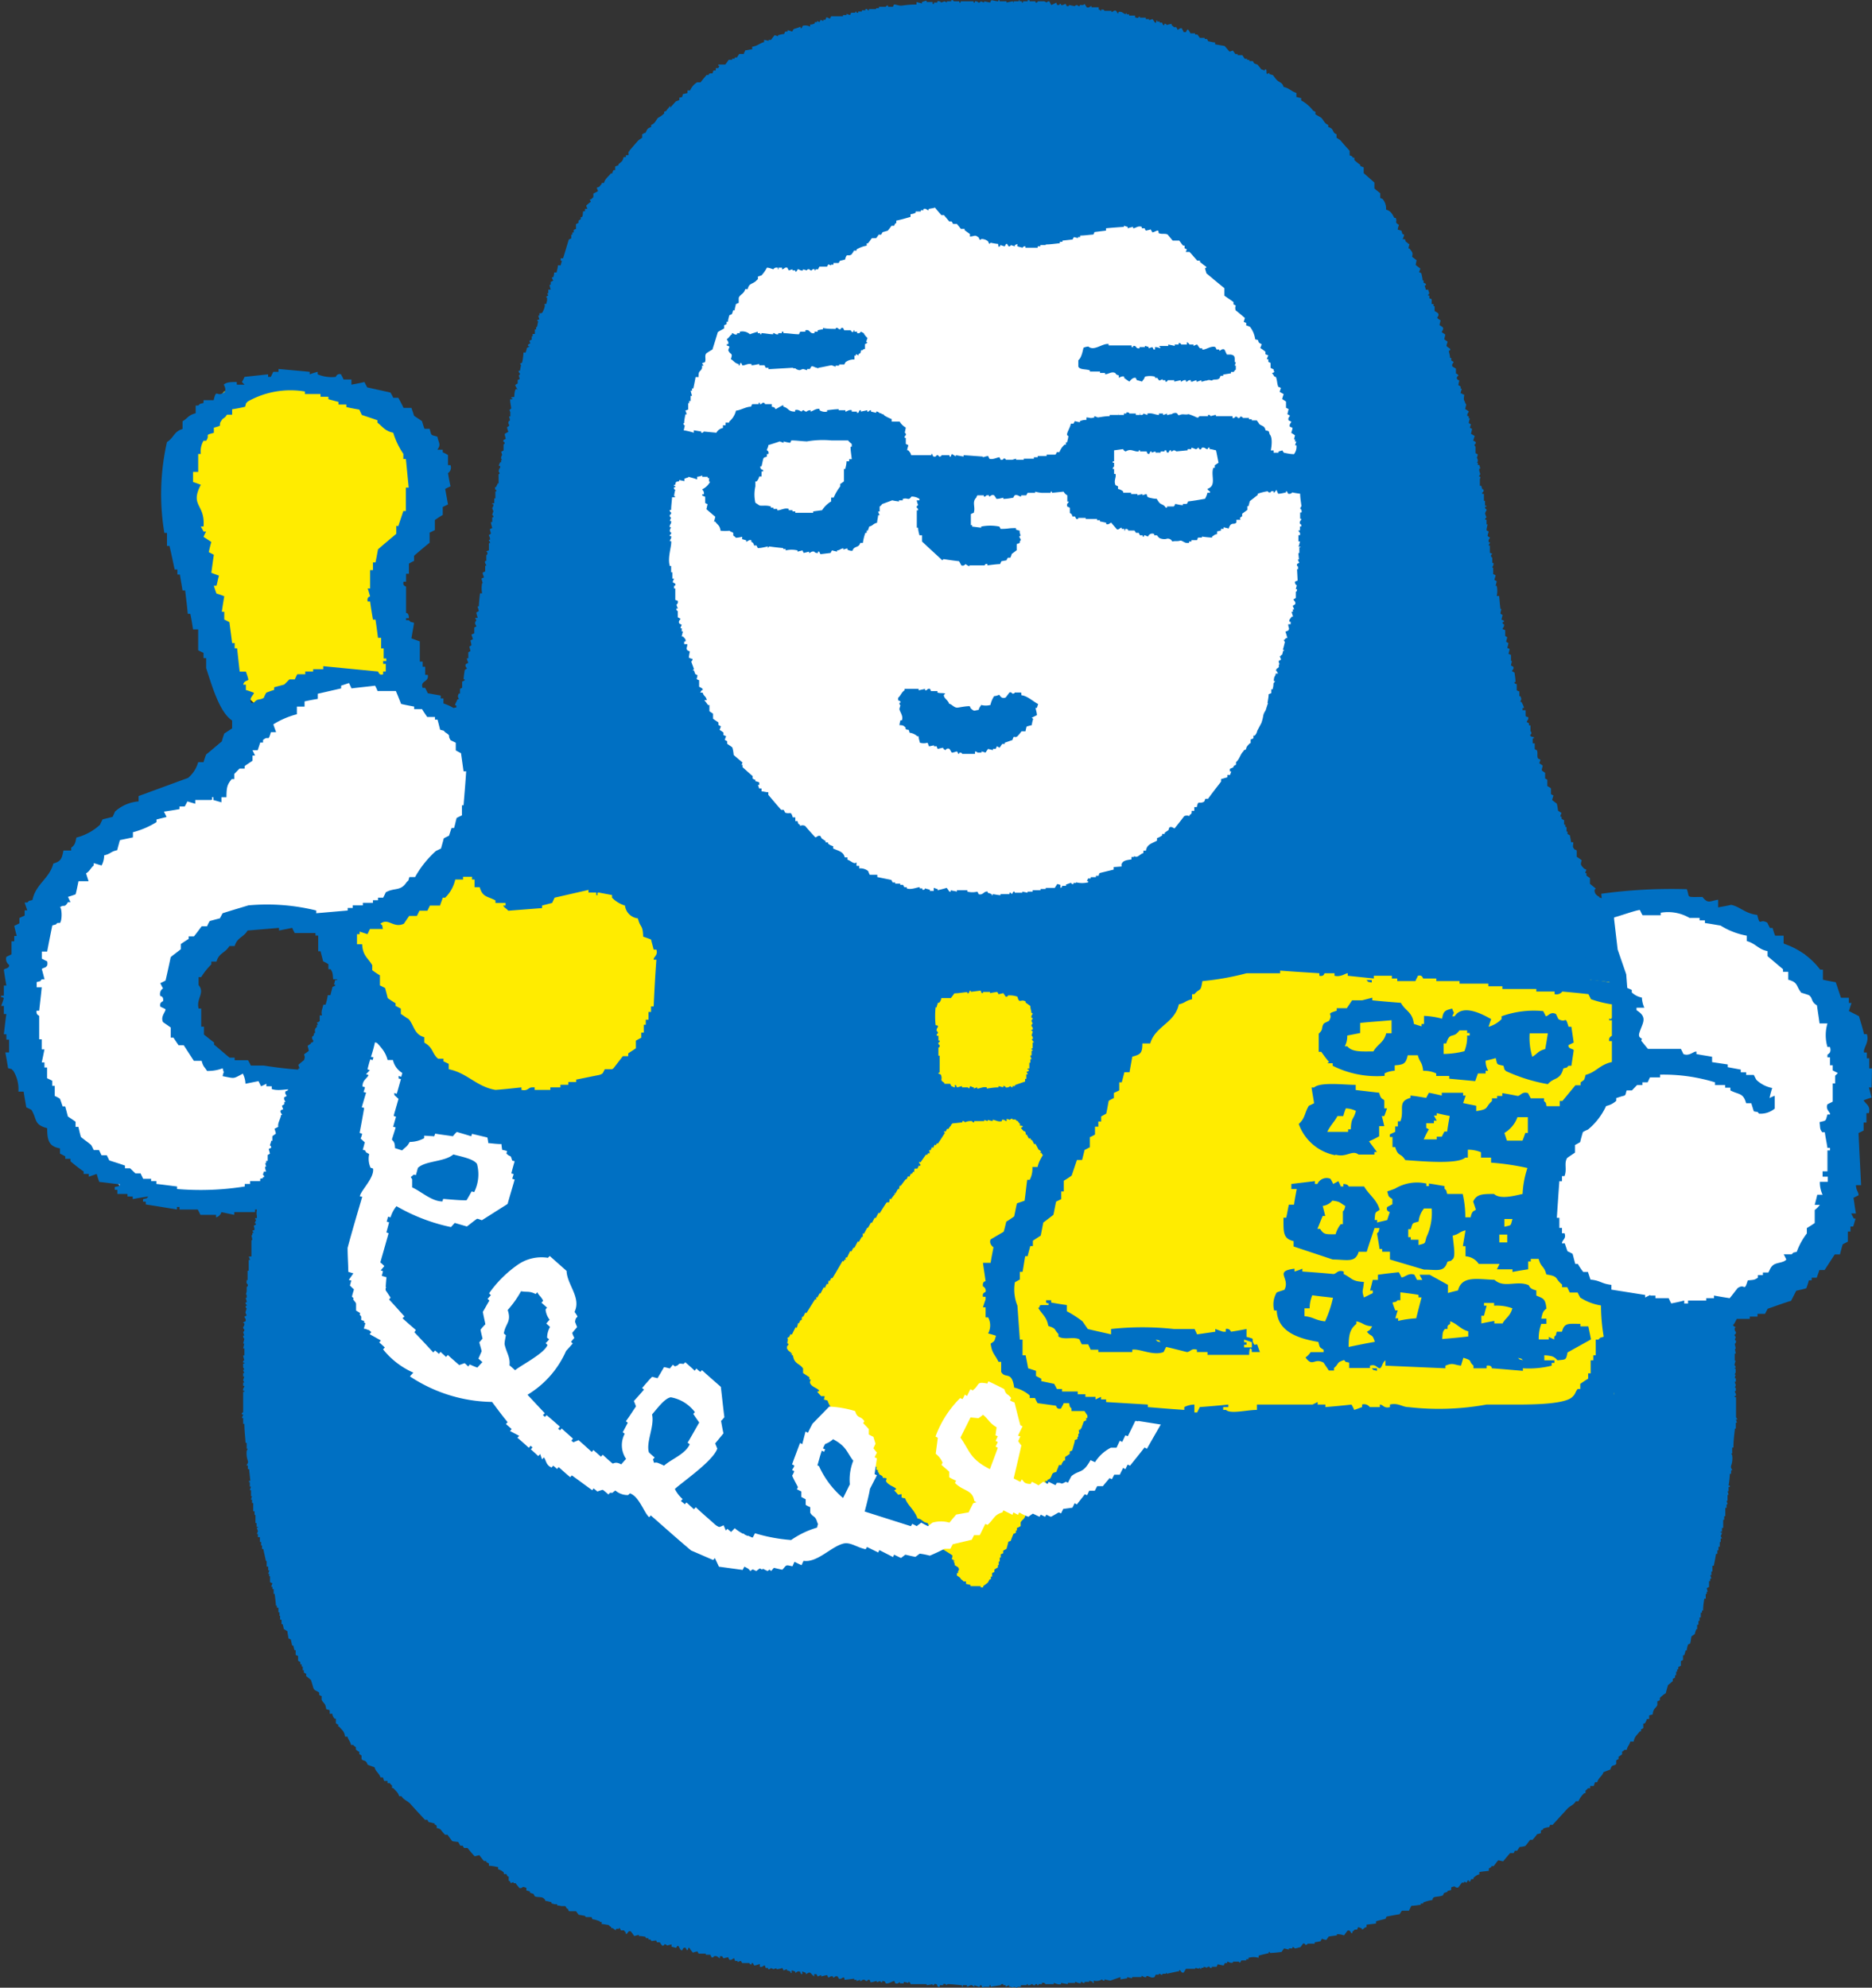 <svg xmlns="http://www.w3.org/2000/svg" width="18.532" height="19.678" viewBox="0 0 18.532 19.678">
  <rect x="0" y="0" width="18.532" height="19.678" fill="#333333" stroke="none"/>
  <g id="Group_203" data-name="Group 203" transform="translate(-49.327 -648.18)">
    <path id="Path_1898" data-name="Path 1898" d="M51.257,658.544l.412.25.426.127.7-.035L52.135,660l-.967.016-.538-.107" fill="#fff" fill-rule="evenodd"/>
    <path id="Path_1899" data-name="Path 1899" d="M55.1,653.3a3.964,3.964,0,1,1,3.964,3.963A3.965,3.965,0,0,1,55.1,653.3" fill="#fff"/>
    <path id="Path_1900" data-name="Path 1900" d="M66.524,662.235c0-.017-.009-.017-.011-.023v-.2H66.5V662h.011c.006-.029-.012-.031-.009-.049h.009v-.033H66.5l.011-.024a.354.354,0,0,1-.011-.035h.011v-.035H66.5a.226.226,0,0,1,.009-.035H66.5a.058.058,0,0,1,.009-.021v-.038H66.5v-.009h.009c0-.022-.011-.024-.011-.024,0-.017.007-.031.011-.047H66.5l0-.07h.011a.389.389,0,0,1-.009-.047h.009l-.011-.049s.017-.006.011-.035l-.009,0a.144.144,0,0,1,.009-.037s-.016,0-.011-.022c0,0,.015,0,.011-.025,0,0-.014-.008-.011-.033s.011,0,.011-.012a.172.172,0,0,0-.024-.013c-.009-.026.016-.034.015-.047a.279.279,0,0,1-.027-.01c0-.012.008-.024.012-.037a.266.266,0,0,1-.012-.034s.016,0,.012-.023h-.012v-.012a.019.019,0,0,0,.012-.023h-.012v-.01c0-.014.01-.025.012-.035h-.012v-.107s-.013,0-.011-.024a.033.033,0,0,0,.011-.035h-.011v-.1h-.012v-.106h-.013a.125.125,0,0,0,.013-.035h-.013v-.022h-.01l.01-.035h-.01v-.023h-.01c0-.01.008-.018.01-.026v-.011h-.01v-.071h-.012v-.009h.012l0-.014h-.01v-.022H66.4c0-.013.017-.019.011-.046H66.4l0-.059h-.012a.018.018,0,0,1,.01-.024l0-.011h-.012v-.071h-.012a.163.163,0,0,1,.012-.035h-.012v-.023l-.014,0v-.012h.014a.438.438,0,0,0-.014-.047h-.009c0-.013.007-.023.009-.037h-.009c0-.021-.01-.047-.013-.068h-.011c0-.031-.007-.063-.013-.094h.013V659.9h-.013v-.021H66.3c0-.018.01-.022.01-.026l-.01-.033h-.026a.066.066,0,0,0,.014-.047h-.014a.16.16,0,0,0,.014-.035h-.014v-.023h-.01v-.057l-.023-.012c0-.015.008-.031.011-.046a.076.076,0,0,0-.024-.012.021.021,0,0,1,.013-.025.334.334,0,0,1-.013-.045h-.01v-.047a.372.372,0,0,1-.036-.024.5.5,0,0,1,.012-.049.13.13,0,0,1-.035-.021c.007-.031-.021-.068-.031-.117H66.12c0-.014.022-.022.012-.045a.087.087,0,0,0-.022-.01.324.324,0,0,0,.01-.035l-.02-.014v-.023h-.013c0-.012.02-.022.013-.047a.114.114,0,0,1-.025-.012c0-.014.022-.021.01-.045l-.021-.011c0-.012-.018-.028-.012-.041l-.026-.012a.315.315,0,0,0,.013-.045h-.013V658.9h-.011c-.006-.011-.016-.023-.024-.037h.024c-.008-.037.011-.017-.008-.041h-.015V658.8h-.011c0-.012.008-.024.011-.035-.022-.02-.046-.039-.069-.059a.268.268,0,0,0,.012-.045.382.382,0,0,0-.047-.035.349.349,0,0,1,.013-.049.5.5,0,0,1-.058-.045c-.006-.011.021-.023.012-.047l-.038-.023a.074.074,0,0,0,0-.057.436.436,0,0,0-.047-.035.182.182,0,0,1,.013-.035H65.77v-.025a.17.17,0,0,0-.035-.022c0-.025-.006-.049-.009-.072l-.048-.033.012-.037a.151.151,0,0,1-.023-.01v-.026a.38.38,0,0,1-.035-.019l.011-.037c0-.008-.015,0-.023-.035-.022-.006-.01,0-.022-.012h-.013a.275.275,0,0,1,.013-.047l-.035-.023v-.024l.016.012-.01-.072a.207.207,0,0,1-.046-.035c0-.01.007-.024.009-.034a.259.259,0,0,0-.035-.023v-.022h-.011a.3.3,0,0,0,.011-.037c-.017-.013-.037-.031-.057-.047v-.056a.423.423,0,0,0-.059-.047V657.5c-.015-.01-.03-.023-.046-.033v-.059a.415.415,0,0,1-.045-.035c0-.016.006-.031.009-.047-.019-.014-.036-.029-.058-.047v-.058s-.014-.006-.021-.012v-.022H65.21v-.048c-.022-.014-.041-.032-.062-.045a.208.208,0,0,1,.013-.035.074.074,0,0,1-.023-.014.059.059,0,0,1-.025-.057l.012-.011-.058-.047v-.057c-.013-.01-.024-.016-.035-.025v-.024H65.02a.161.161,0,0,1,.012-.033.133.133,0,0,0-.024-.012c-.031-.037-.038-.033-.023-.082a.467.467,0,0,0-.049-.035V656.6a.05.05,0,0,0-.021-.01c-.025-.033-.014-.024-.013-.072H64.88a.588.588,0,0,0-.013-.071c-.007,0-.015-.008-.022-.01v-.025h-.01v-.045h-.012v-.023l-.012,0V656.3a.215.215,0,0,1-.025-.014v-.021h-.012c0-.012.007-.026.012-.037-.012-.006-.021-.014-.035-.022a.641.641,0,0,0-.012-.07l-.046-.035a.231.231,0,0,1,.013-.045l-.025-.014v-.057a.176.176,0,0,0-.036-.023V655.9a.1.1,0,0,0-.022-.013v-.057a.271.271,0,0,1-.033-.023c0-.016.007-.032.009-.047a.26.26,0,0,0-.034-.024.359.359,0,0,0,.012-.035l-.024-.012c-.013-.023,0-.05-.011-.082a.075.075,0,0,1-.022-.011v-.057H64.5v-.049h.012v-.012a.09.09,0,0,1-.034-.011c-.007-.014.009-.022.009-.022,0-.027-.009-.025-.009-.025v-.059h-.015v-.021l-.022-.012c0-.014.022-.023.014-.049a.039.039,0,0,1-.025-.01v-.058H64.4v-.022h.014c0-.013-.02-.05-.025-.06h-.011c.006-.026.016-.022,0-.057h-.01v-.047a.1.1,0,0,1-.026-.011v-.059c0-.008-.026,0-.022-.023h.01c0-.03-.006-.063-.01-.094a.225.225,0,0,1-.025-.014c0-.01.023-.019.013-.043l-.023-.013a.435.435,0,0,1,.01-.045h-.01v-.059l-.025-.012a.36.36,0,0,0,.012-.047l-.024-.011a.3.3,0,0,0,.012-.047.093.093,0,0,0-.022-.012c0-.016.008-.031.01-.047a.185.185,0,0,1-.02-.012v-.058l-.026-.01c0-.015.021-.021.013-.049,0,0-.016,0-.013-.021h.013v-.014l-.024-.01.011-.045-.021-.013a.158.158,0,0,1,.01-.047h-.01c-.006-.043-.009-.086-.013-.129h-.024a.232.232,0,0,0,0-.1h-.011l.011-.045a.047.047,0,0,0-.022-.012c0-.018.009-.031.011-.047a.088.088,0,0,0-.024-.012V653.8H64.1c0-.016.017-.02.011-.047H64.1V653.7s-.014,0-.012-.025l.012-.012a.121.121,0,0,0-.024-.01v-.072h-.011c0-.017.011-.021.011-.023v-.01h-.011c-.008-.029.011-.031.011-.047a.1.1,0,0,1-.022-.014c0-.015.007-.031.011-.045l-.022-.011c0-.02.006-.039.011-.059h-.011v-.047h-.014c0-.015.014-.023.014-.023a.342.342,0,0,1-.014-.037c0-.01.008-.022.014-.034s-.018-.007-.014-.035h.013v-.01h-.014v-.048h-.011v-.069H64v-.011c.006-.008.02-.008.012-.034H64c0-.017-.008-.019-.008-.035h-.015v-.07c.01-.006,0-.006.005-.01V652.9h-.011c0-.023.011-.023.011-.023s-.006-.023-.011-.035,0,0,0,0v-.023h.01a.2.2,0,0,0-.01-.036h-.014v-.023h-.01l.01-.012c0-.027-.01-.035-.01-.035a.292.292,0,0,0,.01-.035.127.127,0,0,1-.023-.012V652.6s-.012,0-.008-.022a.015.015,0,0,0,.008-.023.062.062,0,0,0-.023-.012c.005-.016.009-.031.015-.047-.015-.008-.026-.016-.037-.021.005-.018.008-.034.011-.049a.156.156,0,0,1-.021-.012.343.343,0,0,1,.01-.033.162.162,0,0,0-.022-.012.161.161,0,0,1,.012-.047h-.012V652.3h-.013c-.008-.026.015-.037.013-.047a.277.277,0,0,0-.036-.024.383.383,0,0,0,.011-.046c-.011-.008-.013-.028-.02-.038h0c-.008-.013,0-.044,0-.058-.024-.008-.011,0-.024-.012h-.011c0-.017.008-.031.011-.047h-.011v-.021a.145.145,0,0,0-.023-.014.393.393,0,0,1,.01-.047c-.006,0-.014-.006-.022-.012a.023.023,0,0,1,.012-.033c0-.019-.024-.021-.024-.025v-.047l-.035-.021c-.011-.026.017-.036.01-.047l-.021-.012v-.025h-.012c0-.022-.008-.045-.013-.071,0,0,.02,0,.013-.021a.226.226,0,0,1-.035-.026c0-.013.007-.029.011-.044a.352.352,0,0,1-.034-.024c.005-.016.007-.031.011-.045a.177.177,0,0,0-.035-.023c0-.014.021-.026.011-.049a.313.313,0,0,0-.033-.022.288.288,0,0,1,.011-.047.292.292,0,0,1-.034-.023c0-.012.021-.025.009-.047a.212.212,0,0,0-.035-.023v-.047h-.01v-.022H63.5v-.048l-.023-.01v-.026h-.012c0-.013.012-.021.012-.021l-.012-.037h-.024c0-.012-.005-.022-.009-.035s.018,0,.009-.024a.133.133,0,0,0-.021-.01v-.023H63.41c0-.023-.008-.047-.012-.07a.12.12,0,0,0-.023-.012c.005-.012.01-.025.013-.035l-.046-.035a.354.354,0,0,1,.009-.047c-.014-.012-.031-.024-.045-.035.011-.045,0-.045-.026-.082h-.009c0-.014.007-.032.009-.045h-.009c-.021-.026-.026-.008-.035-.047h-.024s.018-.031.013-.049h-.013a.239.239,0,0,1-.011-.035.223.223,0,0,0-.037-.01.126.126,0,0,1,.013-.047c-.053-.033-.013-.023-.033-.07H63.13c-.021-.039-.033-.068-.082-.082a.142.142,0,0,0-.035-.106l-.022-.009v-.047c-.021-.016-.039-.031-.058-.047v-.059l-.106-.093v-.057c-.012-.006-.023-.008-.034-.014v-.011a.714.714,0,0,1-.058-.047v-.024h-.013c-.015-.015-.005-.014-.034-.023v-.045c-.032-.035-.064-.071-.093-.106l-.037-.023v-.035a.118.118,0,0,1-.022-.012c-.023-.035-.016-.047-.06-.059v-.021c-.04-.016-.043-.045-.07-.072l-.057-.033v-.026a.09.09,0,0,1-.024-.012.366.366,0,0,0-.117-.1v-.024c-.014,0-.031-.007-.047-.009V649.1c-.05-.014-.068-.047-.127-.059-.014-.049-.04-.041-.068-.07a.539.539,0,0,1-.037-.047l-.035-.01v-.012a.067.067,0,0,0-.024.012c-.01-.018,0-.035-.01-.047h-.012v.012a.174.174,0,0,0-.034-.012c-.013-.016-.024-.031-.038-.047l-.033-.012-.013-.023h-.035v-.012h-.022v-.011H61.65a.375.375,0,0,1-.024-.036h-.047v-.011h-.023c-.008-.012-.016-.024-.025-.035a.2.2,0,0,1-.032.011c-.018-.019-.033-.039-.049-.056l-.094-.016V648.6c-.022,0-.046-.008-.07-.012a.057.057,0,0,0-.011-.022l-.022,0v-.011h-.048l-.024-.033h-.023v-.012h-.046a.207.207,0,0,0-.023-.037c-.018,0-.015.021-.024.025h-.021c-.009-.025,0-.01-.014-.025v-.01c-.023-.014-.035.016-.047.01a.128.128,0,0,0-.011-.024h-.023a.249.249,0,0,0-.024-.021l0-.012a.343.343,0,0,0-.048.012s-.005-.016-.023-.012v.012h-.013l-.01-.024h-.024v-.011h-.025v-.012c-.017,0,0,.031-.021.023l-.024-.035a.169.169,0,0,0-.034.012v-.012H60.67v-.014h-.058v-.009H60.6s0,.017-.025.009-.006-.015-.01-.021h-.06v-.012h-.024v-.011h-.009v.011c-.024-.007-.039-.033-.073-.023v.012h-.01a.141.141,0,0,0-.013-.024c-.024-.01-.031.014-.045.012v-.012h-.07c-.005,0,0-.015-.025-.012s.005.014-.01.012,0-.01-.022-.012v-.023h-.072v-.012c-.014,0-.02.022-.047.012-.006-.012-.015-.022-.021-.033l-.014.011h-.034v.01a.021.021,0,0,1-.024-.01c-.022,0-.022.01-.022.01-.021,0-.04-.008-.059-.01,0,0,0,.016-.024.01a.1.1,0,0,0-.011-.021c-.016,0-.019.015-.045.011v-.011h-.014s0,.015-.023.011a.078.078,0,0,1-.01-.025c-.015.01-.032.016-.049.025-.008-.011-.013-.025-.021-.037a.026.026,0,0,0-.025.012l-.023-.012H59.6s0,.016-.022.012v-.012h-.058l0-.011H59.5v.011h-.045v.012h-.012v-.012h-.022v-.011c-.018,0,0,.011-.012.011h-.048v.012c-.015,0,.005-.01-.011-.012l-.059.012v-.012h-.068v-.011h-.013v.011c-.025,0-.047-.009-.069-.011l-.013.023-.058-.012v.012l-.035-.012a.019.019,0,0,1-.023.012s-.008-.015-.034-.012v.012h-.013v-.012h-.128v.012h-.013v-.012h-.056s0-.015-.024-.011v.011H58.7v.012l-.021-.012-.035.012a.033.033,0,0,0-.038-.012v.012h-.033v.014h-.013V648.2H58.5v-.012h-.011l-.035.012v.014L58.4,648.2v.025a.882.882,0,0,0-.14.01c-.033.006-.07-.015-.083-.01a.226.226,0,0,1-.011.022h-.047v-.012c-.023,0-.022.012-.022.012h-.069v.014H58v.009h-.071v.012h-.011s0-.017-.024-.012v.012h-.035v.012h-.036v.012c-.021.005-.016-.01-.022-.012s0,.006-.012.012h-.035a.168.168,0,0,0-.012.023l-.035-.012v.012h-.035v.012h-.116l-.013.023a.292.292,0,0,1-.033-.014.1.1,0,0,0-.012.026h-.021v.012a.167.167,0,0,1-.026-.012l-.011.023-.025-.011v.011h-.022v.012a.081.081,0,0,1-.046.012v.021a.1.1,0,0,0-.072-.009.1.1,0,0,0-.011.023h-.012v-.014c-.021.01-.046.016-.068.024a.118.118,0,0,0-.014.025.294.294,0,0,0-.047-.014v.014H57.1l-.011.024c-.022,0-.039.007-.059.011v.012c-.011-.006-.025-.008-.034-.012a.58.58,0,0,0-.036.047h-.024v.01a.241.241,0,0,0-.045-.01v.022c-.044.011-.062.037-.118.046v.026c-.023,0-.047.008-.07.01-.006.023,0,.011-.011.023v.012h-.047l-.023.035H56.6v.012h-.025v.011h-.034c-.011.016-.022.032-.034.047h-.069v.012h.01c0,.006-.007.014-.01.023h-.025v.024h-.023c-.017.053-.007.014-.047.035v.01h-.022c-.02.025-.041.047-.058.072h-.035a.174.174,0,0,0-.069.08l-.026,0v.026l-.046.011c-.008.032,0,.028-.035.035v.024l-.033.012c-.02.021-.04.043-.057.064v-.02a.292.292,0,0,0-.02.026h0a.059.059,0,0,0-.018.025.168.168,0,0,0-.022.008v.018l-.011.009a.2.2,0,0,1-.048.032c-.026.027-.028.056-.07.072v.021c-.044.014-.036.024-.058.059H55.7v.006a.052.052,0,0,0-.016.006v.035l-.035.023c-.032.035-.062.071-.092.106v.008l-.008,0v.035h-.026v.019l0,0H55.5a.1.1,0,0,1-.014.039c-.012.012-.025.022-.037.033v.01l0,0a.151.151,0,0,0-.032.012v.035H55.4a.13.13,0,0,0-.012.033h-.014c-.021.029-.058.053-.068.094h-.023v.012c-.025.019-.007.023-.048.035a.1.1,0,0,0,.013.033.3.3,0,0,1-.047.025v.036a.214.214,0,0,0-.024.023h-.011c0,.008.007.016.011.021l-.046.038c0,.011.007.023.011.033h-.024v.025H55.1c-.006.029,0,.039-.012.057h-.012v.023c-.006,0-.014.008-.022.012v.022l-.025.013v.047a.137.137,0,0,0-.022.01v.025h-.014v.022h-.011v.037l-.024.011c-.019.061-.037.125-.057.186h-.023v.025h.013a.2.2,0,0,0-.013.045H54.85c0,.024-.009.047-.013.071h-.024a.163.163,0,0,1-.009.047H54.79c0,.009.009.023.014.033l-.025.013V651h-.012a.322.322,0,0,0,.012.047h-.024v.037h-.012l.012.021-.022.012.01.014,0,.01v.007c0,.012-.006.026-.008.041h-.022c.018.008,0,.053-.016.084l-.011.008h-.019v.024h-.012l.012.037c-.009,0-.018.008-.025.009l.013.012c-.006.02-.007.037-.013.055l0,0v0h-.008v.023h-.012v.045l0,0H54.6v.024l-.009,0v.033a.07.07,0,0,0-.023.011.1.1,0,0,0,.009.024c0,.006-.026.006-.023.023s.019,0,.014.012a.15.15,0,0,0-.026.012c0,.013-.008.031-.011.045h-.022c0,.021-.008.086-.014.1a.051.051,0,0,1-.021.01l.011.014-.011.056h-.012a.025.025,0,0,0,.012.026c0,.021-.012.021-.012.021a.354.354,0,0,1,.01.035h0v0l-.02.01v.035a.118.118,0,0,0-.024.014c0,.013.018.035.024.051-.029-.039-.033.041-.034.068,0,0-.046,0-.025.014H54.4v.009h-.023c0,.032.008.063.011.09a.1.1,0,0,1-.016.014c0,.006,0,.01.007.021l0,0,0,.022h0v.023h-.013a.243.243,0,0,1,.008.029l0,.014h-.01v.008l-.005.008c0,.01.007.019.009.033l-.021.014c0,.013.007.029.012.047a.185.185,0,0,0-.036.021.4.4,0,0,0,.011.047l-.022.012a.015.015,0,0,0,.011.023c0,.022-.009.018-.011.022v.058a.067.067,0,0,1-.024.012.323.323,0,0,1,.01.035s-.012.008-.01.035l.01.012h-.01v.023h-.01c-.006.014-.009.024-.015.036h.015v.023c-.009,0,0,0-.006,0a.151.151,0,0,0-.009.035s.01,0,.009.023h-.009v.012c.006,0-.008.006,0,.01v.07h-.01c0,.016-.012.018-.012.035h-.01c-.008.026,0,.026.01.034v.011h-.01v.069h-.011v.048H54.2v.01h.012c0,.028-.012.035-.012.035a.1.1,0,0,0,.012.034.2.2,0,0,0-.012.037.023.023,0,0,1,.012.023H54.2v.047h-.013c0,.02.008.039.013.059l-.023.011c0,.014.008.03.01.045l-.02.014c0,.016.014.018.01.047h-.01v.01s.014.006.01.023h-.01v.072a.1.1,0,0,0-.026.01l.012.012c0,.025-.012.025-.012.025v.057h-.011c-.008.027.011.031.011.047h-.011v.058a.08.08,0,0,0-.025.012c0,.016.009.029.013.047a.08.08,0,0,0-.025.012.33.33,0,0,1,.012.045H54.1a.247.247,0,0,0,0,.1h-.021q-.008.064-.012.129h-.013a.414.414,0,0,1,.013.047l-.024.013c0,.014.006.028.011.045s-.015.006-.021.01v.014h.009c0,.021-.009.019-.009.023-.01.026.008.032.01.047l-.021.01v.058l-.028.012c.006.016.01.031.015.047a.141.141,0,0,0-.025.012.246.246,0,0,1,.01.047.124.124,0,0,1-.021.013.33.33,0,0,1,.011.045l-.021.012v.059h-.014c0,.015.009.031.014.045l-.025.013c-.01.024.008.033.011.043a.1.1,0,0,1-.021.014c-.005.031-.01.064-.012.094h.012c0,.019-.022.015-.026.023v.059a.086.086,0,0,1-.021.011v.047h-.012c-.016.035-.006.031,0,.057h-.014c0,.01-.025.047-.023.06h.012v.022h-.022v.058a.044.044,0,0,1-.024.01c-.01.026.008.035.013.049l-.026.012v.023l-.012,0,0,.059s-.014,0-.011.027c0,0,.016.006.008.02a.08.08,0,0,1-.033.011v.012h.012v.049h-.023v.057a.127.127,0,0,1-.024.011c-.012.032,0,.059-.012.082a.126.126,0,0,1-.023.012c.005.012.008.025.012.035-.012.01-.025.016-.035.024s.007.031.01.047a.181.181,0,0,1-.034.023v.057c-.006.006-.016.007-.025.013v.059a.377.377,0,0,1-.034.023v.057c-.005,0-.015.008-.023.014l.013.047a.459.459,0,0,0-.048.033c0,.023-.007.049-.012.07a.238.238,0,0,1-.035.023c.006.012.008.024.014.036h-.014v.021l-.021.014v.047h-.011v.023h-.013v.045H53.4v.025c-.006,0-.014.008-.022.012,0,.022-.008.045-.013.069h-.022c0,.048.011.039-.012.072a.147.147,0,0,0-.024.01v.058c-.013.012-.031.022-.047.035.016.049.009.045-.023.082a.268.268,0,0,0-.025.012c.007.012.01.024.015.033H53.21v.024c-.01.009-.021.015-.033.025v.057c-.02.015-.039.031-.058.047l.013.011a.065.065,0,0,1-.026.059l-.022.012a.2.2,0,0,1,.011.035c-.019.013-.039.031-.058.047v.046h-.01v.022a.169.169,0,0,1-.023.012v.058c-.02.018-.041.033-.06.047.005.016.007.031.011.047l-.012,0,0,.01c-.012.006-.018.015-.032.021v.045c0,.008-.006.014-.008.022l-.038.025v.022c0,.019-.009.021-.016.04a.14.14,0,0,0-.02.016.036.036,0,0,0-.019.014l0,0v0a.469.469,0,0,1-.02.043h-.011v.023h-.012v.026a.089.089,0,0,0-.024.011c-.007.022,0,.039,0,.063-.007,0-.015.008-.023.011v.022l-.024.014v.021l-.008.018h0v0c-.018.025-.032.043-.022.07h-.022a.329.329,0,0,1-.011.045h.011v.013c-.008,0-.015.008-.025.01-.007.028-.015.057-.021.082h-.026a.59.59,0,0,1-.022.094h-.022c-.01.045-.025.07-.013.106h-.023l0,.035h0v.017l0,.008h-.01l0,.008h-.018l.011.025h-.011l0,.022a.108.108,0,0,0-.015.015.052.052,0,0,0,0,.043h-.011a.282.282,0,0,1-.007.028l-.013.009a.036.036,0,0,0,.01.038l0,.011-.011.01h-.012v.01l-.033.023a.437.437,0,0,1,.012.049c-.014.012-.03.022-.047.035a.115.115,0,0,1,.007.028.174.174,0,0,1-.007.029c-.02.015-.038.031-.057.047l.012.035h-.012v.023h-.012c-.021.024,0,0-.01.041h.022v0h0v0c-.008.012-.014.02-.02.031h-.013v.024H52.2c0,.014.009.029.012.045l-.023.012c.005.013-.015.029-.012.041l-.024.011c-.009.024.008.031.011.045a.083.083,0,0,1-.023.012c-.007.025.008.035.012.047h-.012v.023l-.022.014c0,.01.007.023.012.035a.142.142,0,0,0-.025.012c-.009.021.012.031.013.045H52.11c-.009.047-.037.084-.028.117a.329.329,0,0,1-.037.019c.005.018.01.032.013.049-.013.01-.023.016-.035.026v.045h-.012c0,.015-.009.031-.012.045a.022.022,0,0,1,.012.025.076.076,0,0,0-.024.012.392.392,0,0,1,.012.046l-.022.012v.059h-.015v.021h-.008c0,.014.006.026.008.035h-.008c-.007.018.008.047.008.049H51.94a.285.285,0,0,1-.011.031s.017.008.011.026h-.011v.023h-.013v.012h.013a.2.2,0,0,1,0,.035h0a.578.578,0,0,0-.005.061h-.009a.455.455,0,0,0-.012.066h-.013l.008.022,0,0a.035.035,0,0,0,.008.013h-.012l-.005.022h0v.006l-.008.019h.013v0l-.021.008.008.023h-.011l0,.014a.136.136,0,0,0,0,.059v.021h-.017v.014l.008,0v.007l0,0c0,.007-.014.021-.01.031h.008v.015c-.008,0-.015.008-.02.008l.007.028s0,.005,0,.011-.013.008-.021.01l.014.023h-.014v.022h-.009a.465.465,0,0,1,.009.049h-.009v.105h0l0,.01v.025h0v.022H51.79l.012.035h-.013v.106h-.011v.093h-.009v.01h0a.031.031,0,0,0,.012.035c0,.022-.011.02-.012.024v.043l-.007.029.007.006v.029h-.011a.208.208,0,0,1,.011.035v.01h-.011a.019.019,0,0,0,.011.023v.012h-.011c0,.022.011.023.011.023s-.007.024-.011.034.006.025.011.037l-.023.012c0,.011.02.019.012.045a.13.13,0,0,0-.024.013c0,.016.009-.006.012.012s-.012.033-.012.033c0,.02.012.022.012.025,0,.022-.012.022-.012.022a.224.224,0,0,0,.012.037h-.012c0,.027.012.031.012.031l-.012.049h.012c-.005.016-.008.031-.012.047h.012v.07h-.012a.25.25,0,0,0,.012.047s-.016,0-.012.024h.012v.009h-.012v.038a.154.154,0,0,1,.012.023h-.012c0,.01.007.021.012.033h-.012v.035h.012c-.005.012-.008.024-.012.037l.012.022h-.012v.033h.012c0,.018-.016.02-.012.049h.012v.01h-.012v.2c0,.006-.017.006-.013.023h.013c0,.012-.009.022-.013.036h.013v.058h.012c0,.063.008.125.012.188h.011v.058h.01l-.01.022a.232.232,0,0,0,.012.1c.006.026-.014.032-.012.045h.012v.035h.012l.012.116h-.013v.013H51.8v.045h.012l-.012.035h.012v.059h.01a.125.125,0,0,0-.01.035l.01,0v.033h.012v.082h.013v.036h.009v.08h.011v.037h.013v.009h-.013a.145.145,0,0,1,.013.036.067.067,0,0,1-.013.025h.013v.033H51.9v.047h.012v.035h.009v.035h.013c.007.039.017.077.025.118h.008v.056h.015v.037h.01c0,.012-.007.022-.01.034h.01v.025H52v.059a.127.127,0,0,1,.024.011.227.227,0,0,0-.012.034h.012v.023h.012v.047h.01c.005.039.01.078.013.117h.009v.021l.015,0v.045h.011v.035H52.1v.038h.014v.044h.011a.291.291,0,0,1,.011.047l.037.024c0,.023.008.047.01.072a.048.048,0,0,1,.023.01c.005.019.008.039.013.058h.011a.472.472,0,0,0,.013.047h.011v.047l.024.01v.047a.114.114,0,0,0,.022.013v.022h.013v.023h.011v.036h.011v.023a.17.17,0,0,0,.023.012v.023l.046.037c.01.026.017.053.025.08s.039.03.058.047v.022a.047.047,0,0,0,.024.011v.038c.018.037.039.031.045.093a.178.178,0,0,1,.035.01v.035h.026a.078.078,0,0,0,.023.049h.012v.045a.043.043,0,0,0,.023.012v.021h.009c.026.033.053.045.059.1h.024c.009.035.027.043.035.082h.023c.008.014.018.014.025.023v.022a.134.134,0,0,0,.034.023v.024a.072.072,0,0,1,.022.013v.034c.019.027.042,0,.06.056.023.01.047.018.069.026.012.047.046.056.058.1h.024c.005.01.008.022.013.035h.033v.022h.024c.007.015.017.017.021.025l0,.024h.013c.022.027.048.043.057.08h.023c.022.035.053.043.083.07.048.055.1.109.15.164h.023c.006.006.008.016.013.022a.48.48,0,0,1,.06.015v.01a.061.061,0,0,1,.02.01v.025c.015,0,.025.008.036.01a.57.57,0,0,0,.047.056h.025c.014.022.03.042.046.063a.505.505,0,0,0,.059.008l.021.037h.025c0,.01.008.014.012.023h.035a1.043,1.043,0,0,0,.07.082l.046-.011c.015.019.03.039.046.058h.023v.01c.008.006.017.008.026.014v.023c.026,0,.055.006.084.012h.007v.023a.111.111,0,0,1,.057.033v.014h.024l.014.024h.01V666.8c.017,0,.015.021.024.023a.047.047,0,0,1,.024-.009v.009h.02c.012.018.026.032.036.047a.031.031,0,0,0,.036-.01.113.113,0,0,1,.035.01v.026a.217.217,0,0,1,.035.009v.012a.288.288,0,0,0,.035.012l.012.023c.025.016.069,0,.092.024s.006,0,.014.023c.016,0,.04.008.06.012v.012l.033.009,0,0h.024v.012a.145.145,0,0,1,.04.006v0l.014,0,.026,0c.006.008.01.017.017.025l.008,0a.077.077,0,0,0,.012.026h.07c.006.009.016.023.026.035l.06.01.011.013h.035v0l.011,0v0h.01l.009.022c.024,0,.045.011.073.019l0,.006a.027.027,0,0,0,.018,0v.022c.023,0,.045.007.069.009l.016.016.008,0v.012c.034.006.027.019.049.023v-.01a.03.03,0,0,1,.016-.005v.005c.008,0,.014-.007.019-.013a.2.2,0,0,1,.013.025H55.5c.009,0,.009.014.022.02v.015c.022.006.016-.035.049-.025.011.013.024.031.035.047,0,0,.026-.008.046-.012l0,.012h.02l.043.006.008.015h.023v.012a.05.05,0,0,0,.019,0s.008.012.012.016h0l.045-.006a.112.112,0,0,1,.009.019.138.138,0,0,1,.028,0,.261.261,0,0,0,.023.032.016.016,0,0,0,.022-.012.024.024,0,0,1,.026.012l.045-.012v.023l.046.012c.028-.059.03.033.059.023.006,0,.005-.033.035-.023l.012.023c.019,0,.006-.031.025-.023a.258.258,0,0,0,.035.047.182.182,0,0,1,.044-.012l.012.022h.071v.011h.045c.005.008.007.016.013.026a.02.02,0,0,0,.024-.012c.035-.006.035.012.058.021v-.021h.021l.014.021.046-.011.012.025c.027.008.035-.015.048-.014a.139.139,0,0,0,.01.026h.024v.012a.1.1,0,0,1,.033-.012l.012.021h.071c.005,0,0,.018.023.012v-.012h.012l.013.024c.013,0,.03-.006.047-.012s.006.016.01.025c.027.008.036-.017.048-.013a.217.217,0,0,0,.01.025l.023,0v.012a.02.02,0,0,0,.024-.01c.02,0,.025.01.025.01l.034-.01v.01c.019,0,.039-.006.058-.012l.012.024.033-.012v.012c.014,0,.026.009.037.011v.014h.01v-.025c.014,0,.025.009.036.011v.014c.015-.006.021-.022.046-.014l.012.026c.027,0,0-.024.013-.026a.25.25,0,0,1,.034.014v.012c.011,0,.025-.024.046-.012,0,0,.022.025.036.035v-.023h.022a.242.242,0,0,1,.013.023.253.253,0,0,1,.035-.014v.014c.019-.006.039-.01.058-.014a.267.267,0,0,0,.012.024c.018,0,.018-.02.047-.01v.01h.011a.026.026,0,0,1,.034-.01l.013.022c.025.007.034-.014.046-.012s.007.016.011.023l.094-.011v.011h.023v.012l.036-.012v.012h.011s.008-.017.035-.012a.024.024,0,0,0,.024.012.017.017,0,0,1,.023-.012.086.086,0,0,1,.01.024c.022,0,.041-.01.061-.012v.012l.035-.012s0,.014.02.012v-.012c.039,0,.027.02.036.023.026.008.073-.027.083-.023l.011.023c.027.01.035-.013.045-.011v.011h.038V667.8l.046.011V667.8c.018,0,.02.023.023.023H58.5v.01a.515.515,0,0,0,.059-.01v.01h.013s0-.018.022-.01,0,.028.036.026v-.016h.034v-.01c.028-.008.029.008.033.01s0-.008.014-.01c.047,0,.093.008.139.01v.016c.018,0,0-.014.011-.016H58.9v.016c.013-.006.025-.01.036-.016s.024.01.037.016v-.016c.013.006.028.01.045.016s0-.02.023-.016l.012.025.013-.009h.057v-.016h.011v.016l.1-.016s0-.014.025-.01v.01h.023v.016c.01-.006.022-.01.035-.016v.016h.022v.009a.177.177,0,0,1,.036-.009s.005.011.023.009v-.009h.035v-.016h.058v-.01h.01v.01c.027.006.035-.014.047-.01a.02.02,0,0,0,.025.01s0-.014.022-.01v.01h.013v-.01h.034v-.012a.028.028,0,0,1,.035.012h.082v-.012c.011,0,.038.02.072.012v-.012l.067.012v-.012h.072V667.8c.012,0,.027.015.057.014V667.8h.011a.023.023,0,0,0,.026.011V667.8h.046v-.012l.034.012v.011c.027,0,0-.009.012-.023a.1.1,0,0,0,.08-.012l.012.012h.013v-.012l.058.012.1-.035v.023l.067-.011v-.012l.048.012v-.012h.094v-.012c.015,0,.019.018.047.012v-.01c.024-.006.046.026.081.01l.012-.024H60.8v-.009h.011a.02.02,0,0,0,.024.009v-.009h.035v-.012l.011.012c.04-.01.079-.018.12-.026v-.011c.018,0,.016.033.045.025.006-.014.016-.025.021-.037h.093v-.01l.038.01v-.01h.009v.01h.013v-.01l.022,0v-.01a.164.164,0,0,1,.035.01s0-.015.025-.01c0,0,0,.016.021.01v-.01h.048l.011-.025a.527.527,0,0,0,.06.012c0-.006.006-.014.011-.024h.023V667.6c.015,0,.03.019.057.009V667.6h.061v.009h.01l.012-.021h.048v-.012h.023v-.014a.187.187,0,0,1,.1,0v-.021c.033-.01.07-.018.1-.025v-.012l.011,0v.01c.039,0,.081-.006.116-.01.007-.012.018-.024.025-.035l.047.011v-.011h.035v-.012a.021.021,0,0,1,.023.012c.019,0,.039-.01.057-.012l.025-.035c.016-.008.024.012.024.012.023,0,.021-.012.021-.012h.071v-.014a.492.492,0,0,0,.057-.01.084.084,0,0,0,.013-.025.218.218,0,0,0,.045.012l.024-.034.081-.011v-.012a.242.242,0,0,1,.071.012c.012-.016.023-.034.035-.047.032-.01.027.031.047.025v-.015c.015-.006.017-.018.025-.02h.022a.144.144,0,0,1,.011-.025l.035.013v.01c.022,0,.016-.017.047-.023v-.024l.094-.011v-.022c.031-.01.061-.016.094-.025l.01-.022c.045-.008.085-.017.129-.023.008-.012.015-.024.023-.035h.07c.007-.016.016-.032.024-.049.031,0,.061-.006.093-.01v-.012h.024l0-.011a.435.435,0,0,1,.091-.024c.007-.023,0-.01.01-.023s.068-.008.095-.024l.011-.023a.194.194,0,0,0,.034-.012V666.9l.036-.009v-.026a.113.113,0,0,1,.035-.01.03.03,0,0,0,.036.01l.035-.047h.022v-.009a.037.037,0,0,1,.022.009c.01,0,.006-.027.025-.023v.012l.013,0a.133.133,0,0,1,.011-.024h.022v-.014c.022-.015.029-.027.058-.033v-.023c.032-.006.065-.008.094-.012v-.023c.008-.006.016-.008.024-.014v-.01h.024c.015-.019.028-.039.046-.058l.047.011c.023-.027.045-.054.07-.082h.035l.011-.023h.023l.024-.037a.263.263,0,0,0,.057-.01.744.744,0,0,0,.047-.061h.024a.456.456,0,0,0,.046-.056.222.222,0,0,0,.037-.01v-.025a.072.072,0,0,1,.022-.01v-.01a.237.237,0,0,1,.061-.015l.008-.022h.025l.15-.164c.03-.027.061-.035.08-.07h.026a.223.223,0,0,1,.058-.08h.012v-.024c.005-.008.015-.01.024-.025h.022v-.022h.035a.319.319,0,0,0,.012-.037h.023c.013-.047.047-.056.062-.1l.068-.026c.015-.058.039-.029.058-.056v-.034a.077.077,0,0,1,.023-.013v-.024a.291.291,0,0,0,.035-.023v-.024c0-.007.015-.007.023-.021h.023c.008-.039.028-.047.035-.082H65.5c.008-.051.033-.063.06-.1h.012V665.3a.074.074,0,0,0,.023-.012v-.045l.013,0a.11.11,0,0,0,.022-.045h.023v-.035a.228.228,0,0,1,.035-.01c.005-.062.03-.058.046-.093v-.038a.059.059,0,0,0,.025-.011v-.022a.311.311,0,0,1,.059-.047c.006-.027.014-.054.022-.08l.047-.039V664.8a.119.119,0,0,0,.022-.012l0-.023h.011v-.036h.01v-.023h.011v-.022l.026-.013v-.047a.21.21,0,0,0,.021-.01v-.047H66a.3.3,0,0,0,.013-.047h.012c0-.019.008-.039.012-.058a.054.054,0,0,1,.022-.01c.006-.025.008-.049.013-.072l.034-.024c0-.015.009-.031.013-.047h.009v-.044h.013v-.038h.011v-.035h.012v-.047h.012v-.021h.011c0-.039.006-.078.012-.117h.014v-.047h.01v-.023h.01c-.005-.01-.006-.024-.01-.034l.023-.013v-.057h.011v-.025h.012a.229.229,0,0,0-.012-.034h.012v-.037h.01v-.056h.014c.008-.041.016-.079.022-.118h.013v-.035h.011v-.035h.013v-.047h.009v-.035h.014l-.014-.023a.21.21,0,0,0,.014-.036H66.36v-.009h.014v-.037h.012v-.08h.01l0-.036h.011v-.082h.012v-.035h.01c0-.011-.007-.023-.01-.035h.01v-.059h.01a.169.169,0,0,0-.01-.035h.01V662.9h.013v-.013h-.013a.876.876,0,0,0,.013-.116h.012v-.035h.011c0-.013-.017-.019-.011-.045a.205.205,0,0,0,.011-.1.046.046,0,0,0-.011-.022h.011v-.058h.012c0-.063.008-.125.015-.188h.009v-.058h.011l-.011-.036ZM54.679,651.3h0l0-.012,0,.012m1.411,1.068H56.1c0-.025.007-.056.012-.086h.013a.183.183,0,0,0-.013-.037.151.151,0,0,1,.028-.01v-.064h.01v-.021h.014v-.051h.014c-.006-.018-.01-.035-.014-.051h.014v-.023h.013c.008-.038.016-.077.022-.112h.029c0-.07.015-.045.035-.088V651.8h.016l-.016-.024.029-.011c.012-.032-.006-.061.012-.086a.707.707,0,0,1,.062-.039c.018-.057.036-.114.053-.172.02-.014.042-.024.063-.037V651.4l.024-.011v-.024h.014c0-.021.009-.043.013-.064l.024-.01a.137.137,0,0,0,.013-.039H56.6c0-.018.008-.039.012-.061.01-.006.018-.007.028-.013v-.049c.014-.037.051-.037.064-.086h.024c.015-.057.037-.047.077-.076l.025-.024v-.025l.036-.012a.365.365,0,0,0,.053-.076c.022,0,.043.01.064.016a.035.035,0,0,1,.038-.016c.018,0-.005.016.013.016v-.016h.035v.016c.02,0,.026-.024.052-.016.005.01.011.02.014.027l.038-.011v.011H57.2v.012c.022,0,.015-.019.026-.023s.021.017.05.011v-.011l.039.011s0-.015.025-.011a.023.023,0,0,0,.024.011s0-.017.028-.011v.011H57.4v-.011h.026a.158.158,0,0,1,.013-.026h.075l.013-.023a.155.155,0,0,1,.026.012V650.8h.025v-.016h.051l.014-.023a.45.45,0,0,0,.05-.012c.018-.07.023-.025.063-.049a.262.262,0,0,0,.025-.039h.026v-.012a.294.294,0,0,1,.1-.037v-.023h.012c.016-.018.025-.033.039-.051H58a.253.253,0,0,0,.025-.035h.026a.112.112,0,0,1,.014-.025l.05-.014c.014-.016.026-.033.038-.049h.027c0-.008.007-.017.012-.025H58.2v-.026c.047-.009.093-.023.141-.037V650.3a.11.11,0,0,0,.05-.014v-.012h.052v-.013h.026v-.012c.029-.01.033.014.051.012v-.012c.031-.008.041-.006.063-.014.02.026.043.051.063.075h.026l.052.062h.023a.209.209,0,0,1,.015.025H58.8c.013.016.027.032.039.049h.037v.012c.017.014.035.025.053.039v.025c.057-.005.045-.021.088.01,0,.01.009.018.012.025l.013-.011a.1.1,0,0,1,.066.023l.012.026.014-.012a.733.733,0,0,0,.075.012s0,.045.013.023c.017,0,0-.014.012-.012a.164.164,0,0,0,.038.012c.008,0,.008-.029.025-.023l.014.023c.016.006.024-.012.024-.012s.027.01.039.012v-.012l.024-.011v.023c.018.006.035.01.052.014a.028.028,0,0,1,.028-.014v.014H59.6v-.014h.026v-.012h.053V650.6c.047,0,.093-.008.14-.012v-.014h.026v-.012l.1-.011a.252.252,0,0,1,.014-.024l.039.01v-.01h.022v-.015c.044,0,.088-.008.131-.01l.011-.025.114-.014v-.023c.061-.006.119-.01.178-.014l0-.012a.181.181,0,0,0,.037.012v.014a.515.515,0,0,1,.053-.014v.014c.027,0,.048-.028.086-.014v.014h.029a.07.07,0,0,0,.011.023.4.4,0,0,0,.05-.012c0,.008.009.016.013.026s.034-.01.05-.014.011.017.015.025c.033.014.064,0,.088.014l.05.06h.065c.013.016.025.036.038.049h.015v.026a.081.081,0,0,0,.023.011l-.012.026h.038c.027.029.049.056.076.086h.027v.013c.02.016.041.034.063.049v.01h-.012c0,.02.01.035.012.053.059.049.119.1.179.148v.074c.027.02.059.04.09.063v.023l.023.012a.058.058,0,0,0,0,.049c.032.023.06.049.09.074l-.012.039a.129.129,0,0,1,.025.01v.025a.18.18,0,0,1,.038.014.261.261,0,0,1,.051.123c.051.014.014,0,.039.035l.025.014a.318.318,0,0,1-.014.037.464.464,0,0,1,.051.037v.025l.029.012a.2.2,0,0,0-.015.037h.015v.026l.022.011v.049l.028.014c.014.021-.01.006.011.023-.015.014,0,.006-.025.014.01.012.017.024.026.037h.011c.015.026.012.07.026.1a.057.057,0,0,1,.026.012c-.005.011-.008.023-.013.037l.04.023a.384.384,0,0,0-.015.049.355.355,0,0,1,.038.025v.061l.026.013c-.005.016-.007.034-.013.049a.156.156,0,0,0,.025.014c0,.014-.023.022-.012.049l.026.012c0,.013-.023.025-.014.05a.177.177,0,0,0,.026.01c0,.02-.008.035-.012.051.012.008.027.017.037.025l-.01.039h.01v.022h.014c-.006.014-.01.025-.014.037h.014a.12.12,0,0,1-.024.088c-.036,0-.069-.008-.1-.014a.1.1,0,0,1-.015-.023l-.038.011v.012h-.049v-.023h-.028c.008-.035.02-.129-.011-.159-.01-.037-.005-.031-.04-.039-.012-.048-.027-.037-.062-.062-.008-.014-.018-.025-.025-.037h-.05v-.012h-.028v-.012H61.63s0-.015-.024-.013c-.009.007,0,.017-.026.013,0,0,0-.015-.024-.013a.023.023,0,0,1-.028.013V652.3h-.164v-.012c-.015,0-.033.008-.053.012a.02.02,0,0,0-.025-.012v.012H61.2s-.007.019-.025.013a.577.577,0,0,0-.082-.033c-.033.01-.053-.006-.086.008s-.005-.037-.073-.014c0,.01-.036.006-.042.014H60.88v-.014a.223.223,0,0,1-.039.014v-.014H60.8v.014c-.031,0-.069-.023-.114-.014v.014l-.04-.014s0,.016-.025.014.005-.014-.012-.014v.014h-.038v-.014h-.064s0-.015-.029-.011v.011h-.024l0,.014h-.053v-.014H60.4v.014h-.088v.012c-.04,0-.077.007-.117.013a.239.239,0,0,0-.035-.013v.013c-.048.012-.039,0-.078,0v.024a.16.16,0,0,0-.064.012v.011a.33.33,0,0,1-.05-.011l-.014.025h-.026c-.006.035-.03.07-.037.1a.017.017,0,0,0,.012.022c0,.021-.008.041-.012.063h-.012v.023h-.013a.186.186,0,0,0-.051.074h-.026a.085.085,0,0,1-.014.025h-.087v.014H59.6v.012h-.038v.014h-.1v.011h-.077v-.011l-.037.011h-.064s0-.017-.024-.011c0,0,0,.015-.027.011a.142.142,0,0,0-.012-.025c-.02,0-.067.027-.1.014l-.012-.026c-.017,0-.034.008-.052.012V652.7l-.191-.014v.014l-.077-.014v.014a.194.194,0,0,0-.04-.025.092.092,0,0,0-.009.025h-.014v-.014h-.078s0,.016-.025.014a.02.02,0,0,0-.023-.014s-.007.02-.028.014-.005-.029-.025-.025v.011h-.2c-.008-.029-.013-.027-.028-.048h-.011c0-.018.008-.032.011-.051l-.025-.012v-.06h-.01a.021.021,0,0,1,.01-.026.02.02,0,0,0-.01-.025l.01-.051a.173.173,0,0,1-.061-.059h-.079v-.025a.473.473,0,0,1-.075-.037c0-.016-.023-.006-.028-.021-.021.005-.026-.02-.05-.016v.012l-.051-.012v-.014c-.02,0-.022.014-.025.014h-.012v-.014l-.064.014v-.014h-.012c-.006.01-.008.018-.013.026h-.014v-.012h-.051v-.014c-.03-.008-.047.014-.063.014v-.014H57.63v-.01c-.036,0-.076.006-.115.01v.014a.1.1,0,0,1-.075-.014v-.012c-.031-.009-.069.022-.088.026v-.014c-.031,0-.039.014-.039.014-.023,0-.027-.014-.027-.014-.02,0-.023.014-.025.014s-.036-.027-.063-.014v.014c-.073,0-.06-.035-.116-.049v-.014c-.013,0-.062.032-.077.039-.014-.021-.006-.017-.038-.025v-.025H56.9s0-.016-.024-.014a.028.028,0,0,1-.028.014v-.014h-.011l0,.014h-.063a.144.144,0,0,0-.012.025c-.051,0-.1.035-.149.039a.206.206,0,0,1-.067.109v.01H56.51v.026h-.026v.027a.091.091,0,0,0-.065.047l-.125-.012s-.006.016-.025.012l0-.012-.074-.012v.024a.6.6,0,0,0-.1-.024.368.368,0,0,0,.011-.05s-.019,0-.011-.026m5.185.657c.009.015.009.013.025.025v.012h-.025a.208.208,0,0,1-.024.06c-.058.01-.111.02-.168.026,0,.009-.009.017-.012.025h-.039v.012c-.025,0-.051-.008-.076-.012a.052.052,0,0,1-.014.025H60.88v.012h-.012c-.025-.037-.039-.025-.064-.049a.327.327,0,0,1-.026-.039c-.027,0-.052-.006-.076-.012s-.017-.023-.026-.035l-.04.012v-.012l-.049.012v-.012h-.063v-.013h-.078v-.012a.1.1,0,0,0-.051-.025v-.026l-.025-.012c-.02-.047.01-.076,0-.111h-.014v-.049h-.013c0-.019.013-.021.013-.027v-.035h-.013v-.014h.013v-.109l.09-.012a.033.033,0,0,0,.026.023c.052-.033.081.006.128,0v-.011h.013v.011h.064c.005,0,0,.024.026.026l.014-.026h.01v.012l.039-.012v.012h.051v-.012h.039v-.011h.013c.012,0-.005.023.024.023a.134.134,0,0,0,.013-.023h.014v.011a.028.028,0,0,0,.023-.011c.024,0,.028.011.028.011l.113-.011v-.012h.037v-.014a.171.171,0,0,1,.04.014.023.023,0,0,0,.025-.014c.017,0,0,0,.015.014s.024-.014.024-.014c.031-.006.034.012.051.014s0-.02.025-.014v.014c.021,0,.043.008.064.012.01.041.016.082.025.123l-.037.025v.025h-.014c-.03.075.038.18-.063.21m-3.518-.295h-.025v.021h-.026c0,.025-.006.049-.012.076h-.013v.123l-.037.026v.023a.513.513,0,0,0-.065.111h-.025v.038a.278.278,0,0,0-.09.087l-.088.012v.014H57.2v-.014h-.027v-.012h-.038v-.013c-.044-.014-.086.019-.114.013v-.013h-.038v-.012h-.025v-.012c-.052-.017-.1,0-.117-.013l-.036-.024a.369.369,0,0,1,0-.162v-.049h.012a.108.108,0,0,0,.026-.049h.023v-.05h.016v-.012c0-.006-.031,0-.028-.039h.012c.006-.024.01-.047.016-.07s.024-.018.037-.026v-.025h.014a.027.027,0,0,0-.014-.037c0-.018.012-.02.014-.051.036-.012.074-.023.113-.037l.038.014v-.014a.541.541,0,0,0,.066.014.257.257,0,0,1,.011-.024c.049,0,.1.008.154.01a.906.906,0,0,1,.241-.01h.166a.217.217,0,0,0,.037.035v.028h-.012c0,.039.008.08.012.123m4.45.591c0,.018-.021.02-.013.049,0,0,.016,0,.013.026h-.013v.039h-.015c0,.015.023.019.015.047h-.015v.062h.015a.41.41,0,0,1-.014.053H62.2l0,.006H62.19v0h0v.009h0l0,.047H62.18l.006.063-.009,0,0,0v.009h0a.151.151,0,0,1,.012.026.156.156,0,0,0-.022.01v.017a.011.011,0,0,0,.01.008l0,.027h-.01l.006.112-.026.011a.034.034,0,0,0,.018.037.361.361,0,0,0-.01.038h.012c0,.027-.012.025-.012.025l0,.062-.023.014c0,.012.025.02.017.047a.132.132,0,0,1-.025.016l.015.035h-.013l0,.025-.014,0c.006.014.01.031.016.047h-.013c-.007.015-.031.029-.023.051h.012l0,.025-.024,0c0,.039.017.037,0,.062l-.028.012a.421.421,0,0,1,.019.063h-.013c-.011.011-.006.008-.013.011v.006h-.009c.005.018,0,.008.011.02-.006.025-.011.049-.02.076l.015.012h-.012l-.01.039-.013.006v.009h-.012v0a.267.267,0,0,1,.014.034l-.023.013v.01l.008.025h-.007l0,.026a.068.068,0,0,1-.023.017.116.116,0,0,1-.006.022h.007a.277.277,0,0,1,.014.025h-.024v.01l0,0a.069.069,0,0,1-.012.023.151.151,0,0,0-.006.041h.013a.088.088,0,0,1-.016.022.218.218,0,0,1-.009.06h-.013v.038l-.026.011c0,.03-.007.057-.011.088H61.88c-.01.026-.016.049-.025.074-.032.049-.014.045-.041.123l-.041.077a.092.092,0,0,1-.025.048h-.013v.026a.13.13,0,0,1-.027.012v.037H61.7c-.02.023-.033.029-.039.062a.081.081,0,0,0-.023.01v.006c-.034.031-.039.08-.075.109l0,.026a.093.093,0,0,0-.025.015v.01l-.036.016v.025h.014l-.012.035-.026,0,0,.023-.063.018,0,.025c-.039.051-.092.118-.129.17h-.027a.163.163,0,0,1-.011.028c-.052.029-.058-.02-.073.054l-.025,0,0,.037h-.026c0,.032,0,.026-.022.043l0,.01a.06.06,0,0,0-.052,0c-.031.041-.062.08-.095.121-.011,0-.026-.023-.051-.01a.157.157,0,0,0-.01.028c-.011.006-.025.017-.037.025v.012l-.025,0,0,.014a.167.167,0,0,1-.051.027l0,.025c-.047.028-.1.034-.11.1l-.025,0,0,.023c-.034.01-.062.055-.089.03l-.006.009-.023,0,0,.024c-.041.006-.073.01-.089.031s-.007.027-.009.039l-.078.006,0,.025-.139.034a.072.072,0,0,0-.01.027h-.027l0,.014-.052,0,0,.013-.027,0c0,.008-.006.018-.011.026H60.1l0,.012a.243.243,0,0,1-.12,0l0,0h0v.006h-.021v0h-.005v.01c-.017.007-.021-.008-.023-.01h-.006l-.045.016v.013l-.039,0,0,.012-.016.008,0-.03a.238.238,0,0,1-.031-.009c-.008.013-.017.025-.025.039h-.09v.011h-.051l0,.012h-.078v.014h-.051v.011l-.051-.011v.011h-.076v-.011h-.013l-.014.025-.013-.014h-.011v.014h-.089v.01c-.028,0-.051-.008-.078-.01v.01h-.01v-.01a.368.368,0,0,0-.039-.014v-.011c-.039-.008-.044.039-.091.025,0-.01-.01-.017-.011-.025a.2.2,0,0,1-.1,0v-.014H58.8v.014c-.02-.006-.043-.008-.061-.014v.014h-.014a.4.4,0,0,0-.026-.037c-.028.008-.059.017-.09.023v-.012c-.014,0-.025-.009-.038-.011V657h-.039v-.012l-.049-.013s0,.019-.025.013v-.013h-.026v-.012c-.024,0-.087.029-.128.012v-.012h-.024a.188.188,0,0,1-.013-.023h-.028v-.012h-.05v-.012h-.026a.082.082,0,0,0-.013-.025l-.138-.028v-.023h-.075c-.006-.012-.011-.025-.016-.037a.124.124,0,0,0-.088-.026v-.025h-.027l0-.035c-.025.025-.057-.018-.09-.026v-.023h-.026c-.014-.059-.065-.064-.115-.088v-.023a.118.118,0,0,1-.051-.026v-.011H57.5v-.014c-.014-.008-.024-.016-.039-.026l-.012-.023c-.026-.012-.039.016-.051.012-.035-.037-.068-.074-.1-.112a.054.054,0,0,0-.051,0v-.011c-.022-.014-.017-.008-.025-.037H57.2v-.037h-.025c-.021-.073-.025-.024-.078-.049a.079.079,0,0,0-.013-.026h-.024c-.044-.049-.086-.1-.127-.148v-.026c-.022,0-.042-.007-.067-.009v-.028h-.023c-.005-.011-.008-.023-.013-.035h.013v-.025a.15.15,0,0,0-.038-.012V655.9c-.009,0-.018-.009-.027-.011v-.026c-.033-.027-.066-.058-.1-.088v-.023h-.011c.005-.008.008-.018.011-.023-.028-.024-.059-.049-.088-.075a.371.371,0,0,0-.013-.074c-.016-.014-.033-.023-.051-.037v-.025a.153.153,0,0,1-.024-.014l.013-.037a.138.138,0,0,1-.026-.01v-.025a.405.405,0,0,0-.038-.026.359.359,0,0,1,.013-.035l-.025-.014v-.025c-.017-.012-.035-.023-.053-.037v-.049c-.012-.01-.025-.016-.036-.025v-.061h-.014c-.012-.017-.024-.033-.037-.049h.025c-.011-.045-.028-.033-.041-.074h-.023a.157.157,0,0,1,.014-.025h.009V655a.136.136,0,0,0-.035-.021v-.065a.073.073,0,0,1-.025-.012.221.221,0,0,0,.009-.037l-.023-.013-.012-.035h-.013l.013-.014c-.009-.026-.019-.049-.027-.074.014-.014.006,0,.014-.026-.028-.006-.013,0-.028-.01h-.009c0-.023.006-.043.009-.064a.108.108,0,0,1-.025-.012c-.016-.025,0-.021,0-.06H56.1v-.026h.012c.01-.025-.015-.037-.023-.049h-.013a.23.23,0,0,1,.013-.05h-.013V654.4h-.013a.19.19,0,0,1,.013-.035.1.1,0,0,1-.025-.014c-.012-.027.015-.037.012-.046l-.026-.014v-.063s-.018,0-.013-.025h.015a.12.12,0,0,1-.015-.037.033.033,0,0,0,.013-.037l-.025-.01v-.113H56v-.026s.019,0,.012-.021a.282.282,0,0,1-.026-.016.317.317,0,0,1,.014-.035h-.017l0-.062h-.012v-.063h-.013c-.026-.084.021-.2.013-.246h-.013c0-.018.018-.021.013-.049h-.013v-.013a.02.02,0,0,0,.013-.024s-.015,0-.013-.023a.12.12,0,0,1,.013-.028h-.013c-.005-.027.013-.031.013-.049v-.013h-.013a.208.208,0,0,1,.013-.035s-.017,0-.013-.026a.02.02,0,0,0,.013-.023s-.017-.008-.013-.026h.013c0-.041.007-.084.009-.125h.029v-.011H56a.387.387,0,0,1,.012-.063.018.018,0,0,1-.012-.025h.012v-.012H56v-.012h.012c.007-.033,0-.027.039-.037l0-.011.051.011v-.023a.211.211,0,0,1,.04-.014V652.9c.028.008.059.016.086.026V652.9a.176.176,0,0,0,.051-.013v.013h.053v.012h.014v.037h.011a.172.172,0,0,1-.078.075c.006.013.021.021.016.05h-.016v.012l.029.012v.062l.024.012c-.005.017-.008.033-.012.049.03.025.058.051.088.074a.351.351,0,0,1-.013.049h.013c.023.035.045.035.052.09a.384.384,0,0,0,.089,0c.012.013.031.013.037.023v.024c.007.009.017.009.025.023a.317.317,0,0,0,.063-.01v.024a.412.412,0,0,1,.04.011v.014c.013,0,.028-.025.051-.014v.014c.022.016.019.008.027.037h.024l.013.026c.035,0,.067-.01.1-.016v.016l.012-.016c.046.006.094.012.139.016v.009h.025v.014a.255.255,0,0,1,.117,0v.012l.05-.012a.083.083,0,0,0,.012.025l.052-.013v.013c.018,0,.02-.019.052-.013,0,0,.008.017.037.013v-.013h.013a.064.064,0,0,0,.012.025l.1-.012a.2.2,0,0,1,.013-.025l.05.012v-.012c.027,0,.038-.02.064-.02v.012a.25.25,0,0,1,.039-.012v.012a.09.09,0,0,0,.05.012c.016-.053.061-.024.077-.078h.026a.487.487,0,0,1,.025-.1h.013v-.023h.012c.005-.016.01-.028.013-.039.044-.012.032-.026.078-.038,0-.023.009-.048.01-.074h.015a.26.26,0,0,1-.015-.037h.015v-.049a.079.079,0,0,0,.025-.025l.1-.037c.021.006.045.008.066.012v-.012h.038v-.014c.053-.015.054.022.086-.023a.138.138,0,0,1,.079.023v.014h-.026c0,.015.009.033.013.049a.019.019,0,0,0-.013.025.023.023,0,0,1,.013.025h-.013v.172h.013c0,.028.008.051.013.075h.026v.062c.066.063.134.123.2.186l.012-.012c.052.008.1.015.154.021.009.014.016.028.023.041a.031.031,0,0,0,.04-.013.394.394,0,0,0,.039.023v-.01h.153s0-.019.026-.013v.013c.039-.005.083-.011.126-.013a.175.175,0,0,1,.013-.028l.051-.009c0-.008.007-.016.013-.026h.024a.179.179,0,0,0,.014-.037l.049-.037v-.061c.053-.017.015-.009.04-.039.006-.007-.025-.035-.009-.039s-.009-.037,0-.054a.289.289,0,0,1-.039-.012v-.014c-.086,0-.067.008-.152.008a.1.1,0,0,0-.012-.023.453.453,0,0,0-.18,0v.011l-.089-.011v-.014h-.013v-.109a.084.084,0,0,1,.028-.012c.021-.057-.02-.106.025-.151a.156.156,0,0,1,.011-.023h.065v.012h.013c.007,0,0-.018.038-.012v.012c.015,0,.022-.024.051-.012a.35.35,0,0,1,.023.035c.023,0,.043-.006.067-.012v.012c.032,0,.066-.006.1-.012,0-.007.008-.015.012-.023.029-.012.049.014.064.012v-.012h.051l.014-.025h.075v-.012a.3.3,0,0,0,.064.012h.089v-.012h.013v.012l.115-.012a.094.094,0,0,0,.037.037v.061h.014c0,.013-.026.021-.014.05a.2.2,0,0,1,.025.012v.051c.007.008.016,0,.026.035h.025l.013.025H60v-.011h.075v.011h.113v.012h.028v.012l.062.013v.014c.03.008.035-.014.051-.014.016.022.036.042.051.061s.037-.014.051-.012v.012h.027v.016c.016,0,0,0,.012-.016.031,0,.025.016.025.016h.063s.009.015.015.023H60.6l.012.024h.026l0,.013h.014v-.013c.015,0,.026.009.04.013a.044.044,0,0,1,.061-.025v.012h.027a.151.151,0,0,0,.024.027.114.114,0,0,0,.066.01.048.048,0,0,1,.062.025c.026-.008.05,0,.075-.008s.048.033.092.02v-.012h.023v-.014h.055l.01-.025h.039v-.01a.874.874,0,0,0,.1.01v-.01c.023-.013.021-.019.05-.025v-.026l.038-.009v-.016h.026V653.4l.051.012c.022-.074.056-.029.076-.061v-.025h.039v-.012H61.6c.007-.017.017-.015.024-.025v-.023l.051-.038v-.037h.011c.005-.015.009-.033.014-.05l.078-.061v-.012a.554.554,0,0,1,.1-.025s0,.015.026.012a.019.019,0,0,1,.025-.012c.017,0-.006.018.014.012a.215.215,0,0,1,.023-.026c0,.014.01.026.014.039.025,0,.05-.007.078-.013v-.012c.017,0,.013.021.023.025a.038.038,0,0,0,.039-.013c.027.006.051.009.078.013,0,.041.008.082.013.123a.072.072,0,0,0-.013.024.033.033,0,0,1,.013.039h-.013v.06Zm-2.092-1.459h.1v.014h.049v.012c.027.006.062-.03.1-.012.006,0,0,.016.037.024v.025s.033-.022.053-.012v.012c.016.014.032.023.051.037.009-.01.034-.045.064-.037a.084.084,0,0,0,.012.023.357.357,0,0,1,.049.014c.014-.023.019-.019.029-.049a.2.2,0,0,1,.1,0v.012h.024c0,.008.011.015.015.023s.025-.008.037-.009v.009h.027v.014c.021.006.021-.014.024-.014h.064v.014l.064-.014v.014c.018,0,.02-.019.051-.014v.014h.012a.038.038,0,0,1,.037-.014v.014h.016a.2.2,0,0,1,.039-.014v.014h.01l.039-.014v.014c.021,0,.029-.01.051-.01.007,0,.016-.013.051,0,.028-.021.05,0,.077-.023a.174.174,0,0,0,.011-.025h.026v-.012l.077-.012,0-.014h.025c.006,0,.01-.017.023-.023V651.8h-.011a.282.282,0,0,0,.011-.035h-.011c0-.051.005-.065-.039-.075h-.038c-.009-.015-.015-.033-.025-.05-.028-.012-.039.017-.051.011v-.011h-.027a.09.09,0,0,0-.012-.024c-.041-.017-.1.032-.129.024v-.012h-.023a.25.25,0,0,1-.027-.037c-.01,0-.025.008-.037.014v-.014h-.039s-.01-.018-.026-.023v.023H61.02s0-.016-.025-.014v.014h-.039v.014c-.021-.006-.043-.01-.064-.014v.014H60.8l.012.011v.012a.121.121,0,0,0-.051-.012v.024h-.014a.134.134,0,0,0-.012-.024l-.037.012v-.012a.142.142,0,0,0-.037-.011v.011h-.053v.012c-.043.006-.025-.029-.063-.023v.011h-.016V651.6h-.227v-.014c-.06-.01-.144.074-.2.025a.128.128,0,0,0-.049.012c-.01.043-.021.1-.051.123v.064c.016.032.071.022.113.036Zm-3.58-.211c.017.049.05.02.025.088.032.018.037.041.078.049v.012c.017.01.006-.02.024-.024a.13.13,0,0,1,.011.024c.024.006.051-.02.091-.012v.012c.027,0,.051-.008.077-.012l0,.012h.053a.114.114,0,0,0,.012.025h.027v.014l.24-.014c.006.01.029,0,.032.012.044.021.037.008.071,0l.039.012v-.012h.025c.014-.006.006-.035.038-.024,0,0,.015.008.031.012s.016.008.02,0c.042-.007.084-.017.127-.025a.289.289,0,0,1,.04.015V651.8h.036v-.012h.051l.013-.023a.132.132,0,0,1,.088-.026V651.7H57.8v-.014a.164.164,0,0,1,.026.014v-.014c.023-.013.019-.007.025-.039.026,0,.011,0,.026-.011h.013v-.049a.156.156,0,0,0,.025-.014l-.013-.009c.005-.014.008-.026.013-.038a.158.158,0,0,1-.038-.048l-.026-.014c-.006,0-.008.021-.039.014v-.014h-.026v-.014c-.016,0,0,0-.012.014s-.025-.014-.025-.014h-.064l-.012-.023c-.021-.006-.024.009-.025.013a.026.026,0,0,1-.027-.013H57.6v.009c-.044,0-.085,0-.126-.009v.013a.342.342,0,0,0-.052.01v.014H57.39v.014c-.052.011-.041-.042-.09-.028v.014h-.051a.145.145,0,0,0-.012.025c-.052,0-.1-.01-.155-.011v-.014h-.015v.014h-.035v.011c-.031.006-.035-.015-.051-.011v.011c-.038,0-.077-.01-.117-.011v.011h-.012v-.011h-.024v-.014c-.025.008-.052.015-.077.025a.112.112,0,0,0-.1-.025v.014h-.027v.011c-.028.01-.033-.011-.051-.011v.011c-.022.014-.026.033-.051.049.005.016.021.022.014.049h-.014v.014a.078.078,0,0,1,.027.011l-.013.035m2.9,3.389h-.064s0,.014-.025.01a.019.019,0,0,0-.027-.01l-.037.049c-.044.018-.057-.021-.063-.025s-.02.011-.051.011a.254.254,0,0,0-.037.088.179.179,0,0,1-.092,0c-.011.022-.016.018-.025.049-.049.006-.038.018-.077-.014l-.011-.023c-.039,0-.079.008-.116.014s-.058-.032-.088-.038c-.011-.037-.056-.056-.052-.087l.014-.014c-.026-.008-.049,0-.078-.01v-.014h-.063L58.534,655c-.019-.008-.036.014-.036.014h-.013V655l-.064.014V655h-.139v.014c-.031.019-.038.053-.064.074v.025a.057.057,0,0,1,.023.012v.012h-.01c0,.025.01.025.01.025s-.008.026-.01.035c0,.028.042.069.024.114h-.014a.339.339,0,0,0-.01.048c.038,0,.042.006.061.024v.014c.033.021.025-.014.04.037a.138.138,0,0,1,.076.035h.013c0,.021.008.043.013.064a.137.137,0,0,0,.075,0,.281.281,0,0,1,.014.035c.016,0,.033-.007.05-.009v.009H58.6a.07.07,0,0,0,.01.026l.052-.012a.037.037,0,0,0,.026.024.027.027,0,0,1,.038-.012c.009.012.015.025.023.037.019,0,.037-.01.052-.012a.094.094,0,0,1,.013.024c.018,0,0,0,.014-.012.027,0,.023.012.023.012h.128v-.024c.026.006.011,0,.026.012h.038v-.012a.263.263,0,0,1,.04.012.425.425,0,0,1,.026-.037c.018.006.032.008.048.012v-.012h.027a.145.145,0,0,0,.011-.026l.028.014.025-.037h.025v-.012l.077-.027c.018-.059.013-.012.049-.037a.371.371,0,0,0,.04-.049h.04a.4.4,0,0,1,.011-.047.48.48,0,0,1,.051-.014.328.328,0,0,1,.014-.062l-.014-.012.051-.025c0-.024-.01-.049-.013-.072h.013l.012-.038c-.049-.025-.108-.082-.165-.087Z" fill="#0070c3"/>
    <path id="Path_1901" data-name="Path 1901" d="M58.918,658.011a.09.09,0,0,1,.012-.024c.015,0,0,0,.01.012l.094-.012a.133.133,0,0,1,.01.024h.015V658h.069v.012A.682.682,0,0,1,59.2,658l.013.023.046-.011.024.035c.019.006.02-.012.023-.012a.221.221,0,0,1,.093.012c.02.076.03.019.081.047v.011l.047.034c0,.025.009.048.012.072h.011c0,.016-.018.018-.011.047h.011v.012s-.013,0-.011.021a.112.112,0,0,1,.011.025s-.014,0-.011.024a.029.029,0,0,1,.011.033h-.011v.014h.011c0,.013-.006.029-.011.045a.03.03,0,0,1,.011.035h-.011a.284.284,0,0,0,.025.033h-.014v.059h-.011v.013h.011v.01h-.011v.047h-.012c0,.014.009.025.012.037h-.012v.035h-.01v.057H59.5v.012h.012v.011a.117.117,0,0,1-.025.012l.013.014v.009h-.013v.045h-.012v.026l-.1.035v.01h-.024v.013c-.013,0-.023-.013-.023-.013s-.018.019-.046.013c0,0,0-.015-.024-.013v.013l-.046-.013v.013c-.04,0-.078.006-.116.012v-.012c-.039-.009-.075.014-.095.012v-.012a.164.164,0,0,0-.033.012v-.012c-.013,0-.025-.008-.035-.013a.142.142,0,0,0-.012.025l-.013-.012h-.058v-.013l-.047.013c-.008,0-.006-.027-.023-.023v.023c-.01,0-.023-.008-.035-.013a.115.115,0,0,1-.011-.022h-.058V658.9c-.054-.033-.012-.029-.036-.082a.105.105,0,0,0-.023-.009c0-.016,0,0,.012-.014v-.164h-.012v-.08s.015,0,.012-.024a.021.021,0,0,1-.012-.025.017.017,0,0,0,.012-.021h-.012v-.047H58.6a.021.021,0,0,1,.012-.024c0-.023-.012-.021-.012-.021-.006-.03.012-.032.012-.047s-.015-.008-.023-.014a.862.862,0,0,1,0-.176H58.6c0-.015.009-.031.012-.045h.012a.083.083,0,0,0,.022-.046h.094c.012-.016.025-.032.035-.047.042,0,.087-.01.128-.012v.012Z" fill="#ffec00"/>
    <path id="Path_1902" data-name="Path 1902" d="M60.776,661.231l-.011-.021.009,0-.021-.017a.11.11,0,0,0,.016-.02.211.211,0,0,0-.028-.025l.022-.012c-.007-.014-.007.008-.017,0-.011-.029-.022-.061-.032-.088h-.026c0-.014,0-.027,0-.043l-.042,0a.443.443,0,0,0-.014-.047l-.008,0L60.6,660.9h-.026c-.006-.011.008-.029-.01-.047h-.028l-.022-.04-.01,0c-.013-.031-.025-.064-.038-.1l-.011,0-.027-.053-.01.006c-.01-.012.01,0,0-.014s-.02-.014-.02-.014l-.033-.064-.027,0c-.006-.018.009-.02.012-.033-.013-.014-.032-.006-.034-.008,0-.018-.006-.031-.011-.047h-.026c-.017-.022-.031-.043-.049-.068l.01,0,0-.01-.011.006-.026-.051-.011,0c-.018-.02,0-.037-.01-.049a.127.127,0,0,1-.027,0,.267.267,0,0,1-.012-.047h-.026l-.006-.01.01,0-.039-.075-.008.008-.011-.021-.011,0a.214.214,0,0,1-.007-.035l-.03-.007.019-.012c-.027-.031-.034-.016-.062-.047l.019-.01-.005-.011a.074.074,0,0,1-.047-.014c0-.01.022-.02.009-.031h-.026a.156.156,0,0,0-.011-.045l-.02.009-.081-.1-.011.006c-.012-.014,0-.024,0-.028l-.016-.031-.01.008,0-.012a.016.016,0,0,0,0-.025.131.131,0,0,0-.028,0l0-.037-.011,0-.005-.01.009,0a.085.085,0,0,0-.021-.016.019.019,0,0,0,0-.027s-.015.006-.023-.016l.012,0c-.008-.018-.017-.01-.021-.014l-.029-.051-.009,0-.011-.02-.01,0c-.012-.011.012,0,.005-.013s-.022-.018-.022-.018l-.032-.06-.011.007-.022-.043-.009,0-.01-.019-.012.006-.023-.043-.008.006c0-.01,0-.026-.008-.036l-.01,0a.216.216,0,0,1-.031-.035l.02-.01-.005-.009a.081.081,0,0,1-.031-.006l.012-.006v0l-.021-.026c-.005-.017-.022-.007-.026-.025H59.35v-.01l-.023.008h0v.006a.178.178,0,0,0-.035-.01v.022c-.016,0-.018-.02-.047-.012v.012c-.039.012-.068-.016-.092-.012v.012l-.048-.012v.012l-.034-.012v.012h-.1v.012c-.021,0-.019-.012-.023-.012a.131.131,0,0,0-.069.012.021.021,0,0,0-.025-.012v.012l-.1.011a.054.054,0,0,1-.014.016v0l0,.01-.005,0,0,0-.022.031-.009-.006-.016.031-.011-.006-.006.01.011.006c-.023.037-.046.072-.071.109l-.009-.006-.011.022-.011-.008-.015.033-.011-.008-.016.034-.012-.006,0,.01a.026.026,0,0,1,0,.027l-.011-.006-.011.02-.009-.006c-.02.027-.037.052-.055.078l-.011-.006c-.011.016.013.025.011.031l-.006.012-.01-.006-.015.031h-.028l-.006.036-.009-.006-.01.021-.012,0-.015.03-.012-.006-.016.031-.009,0-.048.064-.011,0a.36.36,0,0,1-.008.037l-.009-.006-.022.041c-.011.012-.008-.01-.016,0l.012.006a.59.59,0,0,0-.043.056l-.012-.006-.006.036h-.024c-.025.037-.047.072-.07.109l-.011-.006-.026.051-.013,0-.027.051-.008-.006-.03.053-.008,0-.033.06-.011-.006,0,.036-.01,0-.029.05-.01-.005-.033.062-.01,0-.022.039-.011-.006-.03.063-.011,0-.006.01.006.015-.012-.005-.012.021-.01-.006c-.033.057-.066.115-.1.17l-.012,0-.015.029-.01-.005a.244.244,0,0,0-.006.039l-.012-.008-.021.043-.01-.008-.032.062-.01,0-.022.041-.01-.006,0,.011,0,.016-.011-.006c-.029.045-.058.092-.087.139l-.01-.006-.021.041-.01,0a.2.2,0,0,0-.007.035l-.011,0-.015.03-.01,0c0,.013-.008.031-.012.047l-.011-.008-.037.074-.012-.006-.016.031-.009,0a.016.016,0,0,0,0,.025c-.012.016,0,.019-.01.035.035.01-.01.029,0,.037-.008.02.009.022.009.033l.036.028-.021.011.023-.007c.008,0-.005.015,0,.017l.011,0c.011.088.064.078.1.131l0,.045.062.041,0,.023h.013c0,.017-.016.021,0,.046s.049.034.074.053-.006.018-.009.023l.039.043.035,0-.008.035h.013c.014.011,0,0,.023.008.026.082.087.111.114.2.051.008.045.041.1.049.005.015.011.031.015.045h.011c0,.011-.006.023-.007.035h.011c.021.023.04.029.055.062l-.025,0,.077.076.012,0-.012,0a.023.023,0,0,0,.008.02.171.171,0,0,1,0,.025l.008.008v.027l.037.008c.01.076.05.078.082.106,0,.009-.009.013,0,.027h.013v.021l.011.008v.012c.013.008.022.012.033.02l.007.017.015,0,.008,0,0,.02V662.8l0,.015h.012c0,.018-.017.022.006.045s.052.034.077.049,0,.02-.008.026a.385.385,0,0,1,.039.043l.035-.006a.2.2,0,0,0,0,.035h.01c.016.012,0,0,.024.006.03.078.09.109.123.2.051.006.046.037.1.045.007.016.012.029.018.045l.012,0c0,.014,0,.023-.007.035l.011,0c.023.026.041.031.056.065l-.022,0,.08.07h.011c0,.015,0,.031-.005.047.031.019.06.037.091.058,0,.012,0,.024-.007.035a.177.177,0,0,0,.033.018h-.02l.01.008c0,.01.01.021.006.035l.036.023c.021.034-.011.03,0,.057H58.8v.024a.205.205,0,0,1,.035.025c0,.012.025.021.03.033h.025v.024l.045.011v.012h.1v.012h.025v-.012l.046-.035.018-.033h.012v-.026h.012v-.035l.023-.012v-.023a.334.334,0,0,1,.035-.022l0-.023.008,0,0-.035.01,0V663.6h.01l0-.033.024-.01,0-.025.033-.019c.007-.024.013-.045.019-.071l.023-.007c.008-.026.018-.047.027-.071.007,0,.016-.006.024-.01l0-.023h.01v-.024a.21.21,0,0,0,.037-.019l0-.037c.021-.035.042-.027.052-.09l.023,0,.016-.059c.065-.015.01-.015.037-.056l.049-.02c0-.019.009-.039.014-.056h.012l-.01-.036.025,0a.363.363,0,0,1,.012-.035h.011l0-.035.011,0a.167.167,0,0,0-.011-.023h.025v-.012a.086.086,0,0,0,.024-.01c.027-.033.008-.057.062-.066.01-.024.019-.045.027-.069h.024a.105.105,0,0,1,.026-.045h.011l0-.035c.015-.01.031-.019.046-.031l0-.023h0l.024-.01c.009-.029.018-.063.026-.092h0v-.012a.2.2,0,0,0,.026-.01v-.017l.008-.008,0,0,0,0a.109.109,0,0,0,0-.025l.011-.006-.005-.02a.033.033,0,0,0,0-.015l.016,0c0-.01,0-.008-.008-.006l.015-.006c.01-.025.018-.049.026-.07a.062.062,0,0,1,.024-.01v-.025h.012v-.022a.169.169,0,0,1,.037-.021v-.038c.02-.037.041-.029.051-.091l.022,0,.015-.059c.064-.018.01-.016.037-.057l.047-.021c0-.02.008-.039.013-.059l.012,0-.01-.035h.024a.254.254,0,0,1,.013-.033h.01l0-.035h.011a.145.145,0,0,0-.011-.026l.024,0,0-.011a.081.081,0,0,1,.021-.01c.028-.035.01-.055.063-.069.008-.023.017-.046.025-.068h.024a.109.109,0,0,1,.023-.047H60.6l0-.033c.016-.012.033-.023.048-.033v-.024c.01,0,.016-.007.025-.009.008-.036.018-.073.026-.106l.025-.012v-.023h.01a.056.056,0,0,0-.009-.021l0,0,.021-.01,0,0,.027-.016.006-.008" fill="#ffec00"/>
    <path id="Path_1903" data-name="Path 1903" d="M52.839,660.989a.38.38,0,0,1-.016.055l.078.1c-.006.017-.009.037-.013.052a.551.551,0,0,0,.055.053l-.016.018c.012.009.024.021.037.033-.006.008-.011.012-.016.019l.055.049-.017.02.111.062a.107.107,0,0,1-.016.02c.019.015.037.033.056.05l-.018.018a.79.79,0,0,0,.3.231c-.013.013-.023.025-.034.037a1.505,1.505,0,0,0,.813.253c.052.069.1.135.154.2l-.016.019.056.049a.179.179,0,0,1-.016.02l.091.048-.018.018c.039.033.076.066.113.1l.018-.02.018.016a.148.148,0,0,1-.016.019c.024.022.049.043.073.067l.02-.02a.562.562,0,0,0,.019.053l.016-.02c.024.022.018.076.077.1a.133.133,0,0,0,.016-.018.427.427,0,0,1,.039.033l.015-.019c.039.033.075.068.115.1l.016-.018.2.146c.006,0,.01-.011.014-.017a.478.478,0,0,1,.039.031.406.406,0,0,1,.053-.017c.019.013.038.031.056.046,0,0,.01-.011.017-.017.038,0,.008.008.052-.022a.186.186,0,0,0,.125.045.074.074,0,0,0,.018-.017c.093.029.144.2.192.236a.081.081,0,0,0,.015-.018c.133.116.263.233.4.348l.218.094c.011-.01.022-.026.035-.037.012.023.025.045.038.068l.017-.018a.377.377,0,0,0,.038.032c.016-.006.033-.014.052-.02.017.018.037.033.054.051a.515.515,0,0,1,.053-.021c.032.015.061.031.092.046.06-.039.041-.039.106-.006.011-.013.022-.025.034-.037.018.018.037.034.055.051l.033-.039-.066-.226c-.116-.067-.215-.065-.328-.159a.427.427,0,0,1-.036.037c-.011-.009-.023-.021-.037-.031a.122.122,0,0,1-.015.018c-.006-.018-.014-.035-.022-.053a.294.294,0,0,1-.052.021c-.074-.066-.151-.132-.224-.2a.087.087,0,0,1-.018.02l-.073-.067-.018.018a.124.124,0,0,0-.017-.016l-.02-.015a.089.089,0,0,1,.017-.02.328.328,0,0,1-.077-.1c.075-.071.376-.274.42-.4l-.021-.051.082-.1c-.009-.039-.016-.08-.024-.123a.3.3,0,0,0,.033-.037c-.013-.1-.023-.2-.035-.3-.062-.055-.126-.11-.187-.166a.142.142,0,0,1-.016.017.3.3,0,0,1-.039-.033l-.017.022c-.03-.03-.063-.057-.093-.084l-.017.017c-.071-.01-.024.006-.086.024a.232.232,0,0,0-.021-.016.377.377,0,0,1-.03.037.568.568,0,0,0-.056-.014c-.021.036-.042.073-.065.11l-.053-.014c-.035.035-.067.074-.1.112a.112.112,0,0,1,.019.015c-.033.039-.066.076-.1.113.008.018.014.034.021.053-.032.047-.065.1-.1.147l.019.015-.05.094c.006.006.015.01.019.016a.241.241,0,0,0,.014.248c-.016.017-.033.037-.048.054-.066-.035-.074,0-.089-.011-.033-.028-.063-.055-.094-.084l-.018.019c-.025-.023-.049-.043-.075-.066-.005.006-.01.013-.016.019-.043-.039-.086-.078-.131-.117-.016.008-.034.014-.051.022a.1.1,0,0,0-.02-.016.242.242,0,0,0,.016-.021c-.035-.032-.074-.065-.111-.1l-.016.017a.1.1,0,0,1-.02-.015l.018-.02c-.045-.039-.088-.078-.133-.115,0,.006-.01.01-.015.018a.166.166,0,0,1-.02-.018l.018-.018-.171-.183a.953.953,0,0,0,.382-.434c.021-.023.045-.049.066-.074l-.017-.016c.01-.013.021-.025.033-.039a.219.219,0,0,1-.021-.05l.048-.057-.02-.051c.008-.08.051-.017-.005-.1.068-.141-.075-.27-.079-.405l-.167-.148a.153.153,0,0,1-.018.018.411.411,0,0,0-.3.07,1.152,1.152,0,0,0-.282.281.118.118,0,0,0,.018.02.387.387,0,0,0-.034.037c.006,0,.012.011.019.015-.023.037-.042.075-.065.112.007.041.017.082.025.123a.615.615,0,0,0-.048.054c.006.032.013.059.02.088l-.032.037c.007.03.017.057.023.088-.01.024-.021.049-.032.073l.04.035c-.018.017-.034.037-.051.054-.024-.009-.049-.019-.074-.031l-.016.02c-.013-.012-.024-.024-.036-.033l-.053.019c-.037-.033-.075-.064-.112-.1a.185.185,0,0,0-.018.02c-.018-.018-.037-.033-.055-.051a.111.111,0,0,1-.017.02.367.367,0,0,0-.037-.033l-.018.019c-.062-.068-.125-.135-.187-.2l.015-.022c-.043-.037-.088-.076-.131-.115,0-.006.012-.012.018-.019-.051-.057-.1-.112-.152-.168a.122.122,0,0,1,.015-.018c-.018-.027-.039-.059-.058-.086l.017-.019m2.637,1.707.018-.02c-.019-.016-.039-.033-.057-.051-.031-.1.058-.261.031-.375.052-.06.127-.162.186-.17a.382.382,0,0,1,.238.147l-.016.017c.019.03.039.057.059.086-.039.067-.076.135-.115.2a.083.083,0,0,1,.021.016c-.047.1-.185.147-.254.211a.5.5,0,0,0-.072-.031c-.043,0-.02.011-.039-.033m-1.42-.926c.012-.082-.031-.131-.048-.213,0-.027.008-.059.013-.088l-.02-.018c.015-.1.078-.113.038-.232a1,1,0,0,0,.132-.186c.061.012.08-.005.145.028l.016-.018c.017.035.035.039.058.084l-.017.02c.019.015.038.033.056.049a.057.057,0,0,0-.015.019.194.194,0,0,0,.04.1c-.011.011-.021.025-.033.037.012.012.026.023.037.035a.219.219,0,0,0-.029.107.1.1,0,0,1,.02.016.409.409,0,0,1-.034.037l.018.018c-.033.086-.261.2-.321.25-.02-.018-.037-.034-.056-.049" fill="#fff" fill-rule="evenodd"/>
    <path id="Path_1904" data-name="Path 1904" d="M53.25,658.118c-.04.076-.078.153-.118.229l-.024-.008c-.006.025-.013.049-.019.072l-.024-.006c0,.034,0,.067,0,.1a.222.222,0,0,1-.026-.006c-.011.049-.025.1-.04.145.009,0,.017,0,.025.005a.159.159,0,0,0-.008.026.107.107,0,0,1-.023-.008c-.011.031-.019.064-.028.1l.023.007c-.011.014-.025.026-.037.042a.073.073,0,0,1,.024.007c-.009.03-.062.049-.059.114l.023.005c0,.016-.009.034-.013.049l.025.006c-.015.049-.029.1-.043.145a.1.1,0,0,1,.024.007c-.014.082-.029.164-.045.247l.024.007c0,.018-.008.032-.014.049l.041.037c-.006.024-.012.049-.02.073l.023.007c.02.034,0,.01.041.037a.209.209,0,0,0,.014.135.112.112,0,0,1,.024.008c.014.092-.12.215-.131.274a.21.21,0,0,0,.024.005c-.05.17-.1.338-.145.506,0,.08.006.158.007.237l.05.015-.045.065a.092.092,0,0,0,.025.005l-.014.051c.014.012.025.026.04.037-.007.026-.015.049-.02.073.013.011.025.025.041.037,0,.035,0,.07,0,.1.059.037.051.022.051.094.016.006.032.01.047.014-.007.023-.015.047-.021.072.018,0,.033.01.049.014l.175-.159a1.714,1.714,0,0,1,0-.365.362.362,0,0,1-.047-.014.258.258,0,0,0,.012-.046.071.071,0,0,0-.022-.006.545.545,0,0,1,.036-.043.279.279,0,0,0-.04-.037l.082-.289-.022-.008.027-.1a.1.1,0,0,1-.024-.008l.007-.023.006-.024a.113.113,0,0,1,.025.006.323.323,0,0,1,.059-.111,1.825,1.825,0,0,0,.539.207c.014-.014.024-.027.038-.041l.12.035c.034-.025.067-.053.1-.076.016,0,.031.01.049.014l.254-.161c.022-.08.047-.16.07-.242a.115.115,0,0,1-.024-.008l.014-.046-.023-.006c.01-.041.021-.08.033-.121l-.024-.006c-.021-.071-.013-.024-.058-.071a.156.156,0,0,0,.007-.023.213.213,0,0,0-.048-.012.575.575,0,0,1-.008-.058c-.047,0-.087-.006-.131-.01,0-.018-.005-.037-.008-.055L54,659.405l-.008.024c-.049-.016-.1-.03-.143-.043a.41.41,0,0,0-.039.043c-.059-.01-.117-.016-.175-.026a.267.267,0,0,1-.009.026l-.1-.006,0,.025a.3.3,0,0,1-.143.037c-.031.055-.038.045-.075.084l-.071-.023c0-.074-.025-.068-.03-.086.012-.039.025-.078.037-.119l-.025-.006c.01-.033.018-.066.029-.1-.01,0-.016-.006-.024-.008.015-.054.032-.111.048-.168l-.04-.037A.157.157,0,0,1,53.23,659a.148.148,0,0,0,.025.008l.041-.145-.023-.006,0-.025.026.008.049-.17-.025-.006a.113.113,0,0,0,.006-.023l.025.006c.033-.079.063-.155.094-.233a.926.926,0,0,0,.553.158c.033.01.064.02.1.028l.006-.024c.016.006.034.01.049.014.012-.014.026-.028.039-.041.023.008.047.013.071.021a.5.5,0,0,0,.038-.041c.075-.025.038.039.093-.052.156,0,.208-.182.332-.243.019-.07.04-.144.062-.214a.106.106,0,0,1-.025-.01.4.4,0,0,0-.192-.237,1.069,1.069,0,0,0-.378-.134c0,.008,0,.013-.006.023-.017-.006-.034-.01-.049-.014a.1.1,0,0,0,0,.026c-.044-.006-.086-.008-.129-.012l-.1.074-.07-.019-.07.058-.049-.015-.069.06-.08,0c0,.018-.008.033-.012.049-.023-.008-.048-.014-.071-.021a.425.425,0,0,1-.005-.078.13.13,0,0,0-.023-.008c0-.016.008-.034.013-.049l-.04-.037m-.018,2.133a.07.07,0,0,1,.026.005l.02-.072c.075-.072.263-.058.351-.133.08.022.2.043.234.094a.394.394,0,0,1-.028.279l-.025-.007c-.017.029-.033.06-.051.088-.078,0-.153-.008-.231-.014l-.007.025c-.108,0-.211-.1-.3-.139,0-.027,0-.052,0-.08-.019-.035-.019-.011.014-.046m.227-1.682c.076-.024.1-.084.168-.133l.086-.029a.123.123,0,0,0,.006-.022c.1-.035.138.02.228-.066a1.361,1.361,0,0,0,.223.039c.013.059.041.068.039.141a.1.1,0,0,1,.023.007c-.025.032-.022.047-.053.088l-.023-.006c-.007.024-.015.047-.022.071a.111.111,0,0,1-.023-.006.251.251,0,0,0-.075.082l-.05-.014c-.005.016-.01.031-.014.049a.212.212,0,0,0-.109.02l-.006.023-.049-.012a.141.141,0,0,0-.006.024c-.093.006-.289-.153-.365-.184.006-.025.014-.047.022-.072" fill="#fff" fill-rule="evenodd"/>
    <path id="Path_1905" data-name="Path 1905" d="M56.444,663.69l.235.032.023-.045a.768.768,0,0,1,.055.058.17.17,0,0,0,.012-.023l.045.021c.014-.011.029-.021.044-.035a.626.626,0,0,0,.068.035c.014-.011.03-.021.046-.035.031.006.065.016.1.022.047-.053.031-.047.1-.034.007-.013.013-.031.021-.044.022.011.045.023.069.033.007-.014.013-.029.02-.043.135.021.271-.139.392-.17.07-.02.142.041.223.055l.013-.022.112.055a.083.083,0,0,1,.011-.024l.135.069.01-.024.068.033c.015-.011.029-.021.043-.033.035.008.068.016.1.022l.043-.032a.757.757,0,0,1,.1.02c.05-.021.1-.045.146-.068h.057c.008-.014.015-.03.024-.045l.189-.045c.006-.014.014-.029.022-.045h.056c.019-.037.036-.072.055-.111l.023.009c.065-.06.065-.1.145-.123a.206.206,0,0,0,.011-.021l.091.045a.063.063,0,0,1,.009-.024l.045.024a.265.265,0,0,1,.012-.024.617.617,0,0,0,.09.043c.014-.01.029-.021.045-.031l.066.031.012-.021.043.021.013-.021a.308.308,0,0,0,.045.021c.026-.013.051-.029.076-.043a.086.086,0,0,1,.024.01l.022-.045.09-.012c.008-.013.015-.029.023-.045a.077.077,0,0,0,.022.012c.025-.033.053-.066.078-.1l.023.009c.008-.015.014-.029.021-.044h.055c.009-.016.016-.032.024-.045h.056c.021-.028.045-.053.066-.08l.024.011c.006-.015.016-.029.022-.045h.056c.01-.023.022-.045.033-.068.007.006.014.008.022.014.009-.018.015-.032.022-.045a.053.053,0,0,1,.023.011c.048-.06.1-.123.144-.181a.186.186,0,0,1,.024.013c.062-.111.125-.218.187-.328l-.021-.011v0l-.119-.088,0,0a.386.386,0,0,0-.024.045l-.022-.012c-.015.031-.031.06-.044.092a.255.255,0,0,1-.024-.014.454.454,0,0,0-.021.045.168.168,0,0,0-.025-.01c-.025.053-.051.106-.076.156a.148.148,0,0,1-.024-.009c-.01.021-.022.045-.031.066l-.024-.012c-.012.022-.021.045-.033.069h-.056a.4.4,0,0,0-.157.144c-.014-.008-.029-.013-.044-.021-.077.138-.107.093-.189.158-.013.023-.024.045-.035.066a.092.092,0,0,0-.022-.009c-.062.035-.023.005-.089.011l-.012.022-.067-.033-.011.021a.359.359,0,0,0-.045-.021c-.013.011-.029.021-.045.035a.52.52,0,0,0-.066-.035l-.012.021c-.079,0-.067-.039-.09-.043l-.011.022c-.022-.01-.045-.022-.067-.034.026-.109.051-.216.076-.326a.367.367,0,0,1-.031-.043l.021-.047-.023-.007c.015-.032.029-.061.045-.092l-.022-.012c-.02-.072-.038-.148-.058-.225a.182.182,0,0,1-.045-.021l.012-.022c-.032-.048-.049-.023-.068-.089-.051-.026-.1-.051-.157-.077a.112.112,0,0,0-.01.022c-.117-.022-.07.01-.146.068a.081.081,0,0,0-.023-.011L58.9,662a.127.127,0,0,1-.021-.014c-.008.016-.015.032-.023.045l-.024-.01a1.035,1.035,0,0,0-.244.381.161.161,0,0,1,.023.012c-.007.053-.013.1-.021.158a.219.219,0,0,1,.068.088l-.011.022c.025.023.052.044.077.068v.055c.022.013.045.023.069.035a.075.075,0,0,0-.012.021c.085.086.172.063.191.178a.145.145,0,0,0,.022.012l-.033.011c-.014.03-.031.059-.044.09l-.124.022c-.023.027-.045.052-.067.08a.3.3,0,0,0-.168,0c-.015.012-.031.023-.044.035-.024-.012-.046-.023-.067-.035-.015.012-.031.023-.045.035a.32.32,0,0,0-.045-.023.109.109,0,0,1-.013.023l-.457-.145c.015-.056.045-.173.052-.224l.069-.135a.145.145,0,0,0-.023-.01c.007-.052.015-.105.023-.156a.074.074,0,0,0-.023-.012c.007-.015.015-.031.023-.046l-.035-.043.021-.045-.021-.069a.379.379,0,0,1-.045-.023v-.053c-.017-.02-.037-.039-.056-.059l.012-.019c-.039-.059-.067-.02-.091-.1a1.023,1.023,0,0,0-.257-.045l-.166.17c-.016.03-.031.059-.045.09a.1.1,0,0,0-.024-.012l-.032.124-.022-.012c-.026.07-.053.14-.079.213a.074.074,0,0,1,.022.011c0,.014-.015.03-.022.045a.057.057,0,0,1,.022.012.283.283,0,0,1-.021.043c.017.039.038.076.057.113a.112.112,0,0,1-.011.022c.015.006.03.015.045.021V663l.043.023c0,.018,0,.035,0,.055a.274.274,0,0,0,.045.023v.055c.027.047.049.026.068.09.014.039.01.006,0,.057a.878.878,0,0,0-.257.123,1.647,1.647,0,0,1-.358-.067c-.008.016-.016.032-.024.045l-.045-.021-.009.023-.035-.045-.044.033-.271-.132a.067.067,0,0,1-.01.021l-.089-.043-.012.022-.023-.012m1.2-.553a.186.186,0,0,0-.02-.01c.015-.048.027-.1.044-.146l.021.012.012-.024-.022-.01a.3.3,0,0,1,.022-.044.213.213,0,0,0,.078-.047c.135.072.134.129.2.213a.509.509,0,0,0-.034.234c-.022.045-.045.092-.067.135a.894.894,0,0,1-.237-.313m1.692.028c-.2-.1-.2-.182-.293-.313l.1-.2.078.008a.389.389,0,0,0,.046-.034c.06.051.059.079.134.124l-.011.08.023.009c-.008.016-.014.032-.022.045l.022.012c-.007.016-.014.029-.022.045l.022.012c-.025.07-.052.14-.078.211" fill="#fff" fill-rule="evenodd"/>
    <path id="Path_1906" data-name="Path 1906" d="M51.454,655.856l.628-.574.446-.357.466-.037.712.316.363.51.09.447-.467.555-.482.557-.76.144-.709-.2-.628.521v.662l.407.385.414-.025-.392,1.324-1.027-.164-.889-.928-.106-1.486.626-.967.9-.43" fill="#fff"/>
    <path id="Path_1907" data-name="Path 1907" d="M51.046,652.655l.5-.6.688-.08.839.176.468.508-.039.684-.215.486.039,1.17-.74-.117-.644.352-.292-.273-.39-1.094" fill="#ffec00" fill-rule="evenodd"/>
    <path id="Path_1908" data-name="Path 1908" d="M52.665,657.335l.6-.1.8-.662.409.486.588-.117H55.3l.565.332.19.647s.023.516-.094.578-.671.309-.671.309l-.594.357-.936-.215-.858-.973" fill="#ffec00" fill-rule="evenodd"/>
    <path id="Path_1909" data-name="Path 1909" d="M53.92,659.146v.05a2.332,2.332,0,0,0,.4.028l0-.028h.454c.214-.041.428-.086.644-.129a.839.839,0,0,0,.051-.076h.078c.008-.017.018-.033.025-.052a.518.518,0,0,1,.182-.077c-.017-.052,0-.023-.027-.052a.277.277,0,0,1,.156-.079c-.018-.05,0-.021-.026-.05v-.026c.023-.019.11-.021.128-.052s-.035-.092-.026-.1h.079c.04-.031,0-.078.023-.129h.027c.009-.035.018-.068.025-.1h.028v-.157h-.028v-.025a.433.433,0,0,0,.053-.026v-.05h.025c.01-.026.018-.053.026-.078h-.051c.02-.071.006-.059.078-.079l-.1-.437c-.035-.025-.071-.051-.1-.078v-.1h-.028a.358.358,0,0,1-.074-.154h-.1c-.02-.027-.035-.053-.053-.078h-.052l-.051-.053V656.9c-.027-.017-.053-.035-.077-.052v-.026a1.407,1.407,0,0,0-.439-.078.329.329,0,0,1-.027.053c-.038.012-.129-.057-.205-.026-.01.018-.018.034-.026.051h-.1v.026h-.053v.027c-.085.033-.095-.016-.153.051h-.158a.406.406,0,0,0-.025-.051h-.05c-.036-.029,0-.065-.027-.1h-.025c-.034-.043-.071-.086-.1-.128h-.051c-.021-.075-.047-.075-.079-.129l.079-.026c.018-.076.028-.088.1-.1v-.078H54.2v-.077h.1V656.2h.025c-.023-.045-.036-.039-.051-.1h.051c-.009-.1-.018-.207-.025-.311l-.053-.025c.01-.028.019-.053.027-.078h-.027v-.051l-.051-.028c-.007-.041-.018-.084-.025-.129h-.053v-.076c-.027-.021,0,0-.024-.025H54a.5.5,0,0,0-.283-.233v-.05h-.027v-.028l-.128-.023c-.009-.02-.018-.037-.026-.053h-.025c-.028-.074.064-.053.051-.129h-.026v-.08h-.025v-.051h-.028v-.2L53.4,654.5c.008-.051.018-.1.026-.154-.051-.016-.023,0-.051-.026h-.028V654.3h.028c0-.057-.028-.051-.028-.051v-.258c0-.011-.037-.006-.025-.052h.025v-.079h.028v-.1a.478.478,0,0,1,.051-.027v-.051c.05-.043.1-.086.154-.129v-.1l.052-.025v-.1c.025-.017.051-.035.078-.05v-.079l.052-.025c-.009-.051-.018-.1-.028-.154l.053-.026c-.01-.042-.018-.087-.025-.13a.067.067,0,0,0,.025-.079h-.025v-.1a.33.33,0,0,0-.052-.027v-.026h-.053c.038-.055.013-.062,0-.129-.071-.021-.056-.006-.077-.078h-.051c-.01-.025-.017-.053-.025-.076-.028-.02-.053-.035-.078-.053-.008-.027-.018-.053-.026-.078h-.078c-.017-.035-.034-.068-.052-.1h-.05a.428.428,0,0,0-.028-.052l-.23-.051c-.009-.018-.019-.035-.027-.053-.042.01-.085.018-.129.026v-.051h-.078c-.007-.018-.017-.035-.025-.051a.038.038,0,0,0-.051.025.355.355,0,0,1-.18-.025v-.025a.727.727,0,0,0-.079.025v-.025l-.309-.028v.028h-.052l-.024.05h-.027v-.025l-.233.025a.486.486,0,0,1-.026.051l.026.026h-.077v-.026c-.058,0-.1,0-.129.026,0,0,.035.054,0,.078-.071.051-.071-.047-.1.076h-.1v.027c-.053.016-.023,0-.053.026h-.025v.076c-.074.019-.075.047-.13.08v.076c-.088.026-.084.086-.154.129a2.336,2.336,0,0,0-.026.9h.026v.129h.025c.018.078.035.156.051.233h.027v.05h.025c.008.053.018.106.026.157h.026c.009.078.019.154.026.232h.025c.011.051.019.1.027.154h.051v.207l.053.026v.051h.026v.1c.055.164.129.434.257.518v.078l-.078.051c-.009.027-.017.05-.024.078-.053.043-.1.086-.155.129a.764.764,0,0,0-.026.076h-.053a.312.312,0,0,1-.1.156l-.49.18v.053a.391.391,0,0,0-.233.1l-.024.053-.1.025c-.008.018-.018.035-.025.053a.541.541,0,0,1-.234.127c-.011.057-.016.074-.051.1v.028h-.077c-.015.078-.023.107-.1.129-.04.152-.173.2-.207.361-.051.014-.022,0-.051.025h-.026c.008.026.017.051.026.077h-.026v.052l-.052.024v.053c-.016.009-.035.017-.051.025.008.035.016.07.025.1h-.025v.053h-.027v.129l-.051.025a.071.071,0,0,0,.027.079c.006.039-.047.033-.052.05.008.051.015.1.025.155h-.025v.1h-.027c0,.035,0,0,.027.025a.784.784,0,0,1-.027.077h.027v.08h.025c-.01.066-.017.136-.025.2h.025v.053h.027v.127H49.38c.01.052.018.1.027.156.051.015.022,0,.051.025a.344.344,0,0,1,.051.207h.052c.008.053.017.1.026.155l.051.025c.058.094.021.146.156.182,0,.13.023.181.127.2v.052c.018.008.035.018.052.026v.025h.052v.025c.043.036.086.071.13.1v.025h.051v.028c.025-.01.051-.018.078-.028.008.028.016.053.026.079.068.007.137.017.206.025-.029.029,0,.012-.053.025v.028h.026V660h.1v.025h.052v.026c.051-.01.1-.018.154-.026-.029.03,0,.012-.052.026v.025h.027v.028c.1.015.206.033.309.05v-.025h.025v.025h.181c.009.018.018.035.026.053h.155v.025a.076.076,0,0,0,.053-.052l.127.027v-.027h.206v-.026h.157v-.025c.051-.01.1-.018.155-.025.007-.037.017-.071.024-.1h.028c-.01-.025-.02-.053-.028-.078-.091-.02-.156-.111-.285-.076v.023h-.1v.028h-.053v.025a2.77,2.77,0,0,1-.67.025v-.025c-.068-.008-.137-.018-.205-.025v-.028h-.052v-.023h-.079c-.008-.018-.017-.035-.025-.053h-.051l-.053-.051h-.051v-.027c-.051-.018-.1-.033-.155-.051l-.025-.051h-.052l-.025-.052h-.053a.345.345,0,0,0-.026-.051c-.033-.028-.068-.051-.1-.078-.01-.033-.018-.069-.025-.1h-.028v-.051c-.023-.017-.051-.035-.076-.052-.009-.033-.017-.067-.027-.1h-.025c-.009-.025-.017-.053-.027-.076a.306.306,0,0,0-.051-.027v-.1h-.025v-.051l-.051-.025v-.106h-.026v-.05h-.027c.01-.041.018-.086.027-.129h-.027v-.1h-.025v-.23c0-.008-.032-.008-.026-.053h.026c.008-.078.018-.154.025-.232H49.69v-.051c.051-.016.024,0,.051-.028h.027c-.009-.033-.017-.068-.027-.1.008-.02.07-.006.053-.078-.02-.008-.035-.018-.053-.026V657.6h.053c.016-.086.033-.17.051-.258.05-.016.022,0,.05-.025h.026c.024-.032.018-.149,0-.155.041-.033.041.012.079-.051h.025c-.009-.017-.017-.035-.025-.052.025-.008.053-.016.076-.026.011-.043.019-.086.028-.129h.1c-.008-.025-.017-.052-.025-.078.039-.023.043-.051.076-.078v-.023c.027.007.053.017.078.023a.216.216,0,0,0,.025-.1c.073-.018.059-.036.129-.051.009-.035.019-.071.027-.1l.129-.027v-.051a.843.843,0,0,0,.233-.1v-.026l.1-.025c-.008-.018-.017-.035-.026-.053.051-.008.1-.015.154-.025v-.026h.052c.009-.017.019-.035.026-.05l.078.023V656.1h.155c.035-.008-.012-.03.025-.028v.028l.079.023v-.051h.05c0-.1.009-.127.052-.179h.025v-.051l.052-.053h.051v-.025c.025-.018.053-.036.078-.053v-.051h.025c-.007-.016-.017-.035-.025-.053h.051c.008-.023.017-.05.025-.076h.028v-.025c.059-.051.047.027.078-.078h.051c-.009-.026-.019-.051-.027-.077a.829.829,0,0,1,.233-.1v-.076h.076v-.051c.044-.01.088-.018.131-.025v-.051l.231-.053v-.027l.078-.026.025.053c.078-.01.156-.017.233-.027a.508.508,0,0,1,.025.053h.181c.018.042.035.085.052.128.043.01.086.018.129.026v.025h.078c.015.026.033.051.051.078h.077v.026h.025c.01.035.018.068.026.1.051.016.024,0,.051.026.064.041.018.025.053.078l.051.025v.076l.052.028.025.179h.026c-.007.112-.017.225-.026.336H53.9v.1l-.052.025c-.01.033-.016.069-.026.1h-.025l-.025.076c-.018.01-.036.017-.052.027-.008.033-.019.069-.027.1l-.051.025a1,1,0,0,0-.206.258H53.38c-.017.051,0,.021-.028.051-.06.092-.12.051-.206.1-.008.018-.016.035-.026.053h-.051v.025h-.05v.026h-.1v.025h-.1v.026h-.05v.025l-.311.027v-.027a2.027,2.027,0,0,0-.672-.051c-.085.026-.171.051-.255.078-.01.016-.018.035-.028.051-.035.008-.068.018-.1.026a.415.415,0,0,0-.026.052h-.053c-.026.033-.051.069-.077.1h-.052v.025q-.039.024-.078.051v.051c-.033.027-.068.052-.1.078-.016.078-.033.154-.051.232a.5.5,0,0,1-.052.026c.008.017.017.035.027.052a.066.066,0,0,0-.027.076s.036,0,.027.051c0,0-.039.012-.027.053.017.01.036.016.052.027,0,.028-.052.071-.025.127l.076.053v.1h.027c.016.025.033.05.051.076h.051l.1.154h.077c.017.063.028.057.053.1a.405.405,0,0,0,.155-.026c.019.076.013.006,0,.078.126.024.1.028.2-.025a.237.237,0,0,1,.026.1l.129-.026.025.051a.5.5,0,0,0,.053-.025v.025h.053v.027c.092.033.219-.031.283.026a.763.763,0,0,0,.258-.026c-.006-.119-.037-.109-.077-.181a4.163,4.163,0,0,1-.542-.051h-.129a.456.456,0,0,0-.028-.053H51.65v-.025H51.6c-.051-.041-.1-.086-.154-.129V658.5c-.035-.025-.068-.053-.1-.078v-.078h-.027v-.18h-.026c-.025-.1.066-.154,0-.232v-.079h.026a.71.71,0,0,1,.1-.126V657.7h.051c.025-.088.086-.084.128-.154h.052c.026-.088.087-.084.128-.154l.311-.026v.026l.131-.026a.4.4,0,0,0,.025.051h.205v.025h.027v.155H52.5l.026.1a.518.518,0,0,1,.052.028v.05H52.6c.023.036.02.045.025.1h.053c.015.115.065.113.078.23.05.018.021,0,.05.026h.026c-.009.027-.017.054-.026.08a.811.811,0,0,1,.1.025c-.008.026-.016.051-.025.076h.078c.022.176.167.205.205.362h.053a.2.2,0,0,0,.18.156c.029.105.1.1.155.18h.077v.05c.112.024.153.075.283.079m-.645-5.752H53.25v.078c-.06.05-.12.1-.181.154-.008.043-.015.084-.025.129h-.025v.076h-.028v.182h-.024c.009.025.016.051.024.078,0,0-.035.006-.024.051h.024c.008.06.018.121.028.179h.025c.01.061.017.121.025.18H53.1v.105h.025v.1h.026v.025H53.12v.028h.026v.076H53.12v.027c-.041.016-.046-.025-.051-.027l-.542-.053v.03h-.1v.023h-.078v.027H52.27c-.009.016-.017.035-.025.051h-.053l-.051.051-.1.027v.026c-.024.007-.051.017-.077.027a.22.22,0,0,0-.025.051c-.047.029-.058,0-.1.05h-.025c-.03-.046.036-.087.025-.1a.8.8,0,0,0-.078-.027v-.053h-.026c.008-.043.046-.035.051-.051a.788.788,0,0,0-.025-.078H51.7c-.009-.076-.017-.154-.026-.231H51.65v-.052h-.025l-.027-.207-.051-.026v-.076h-.024c.007-.053.015-.1.024-.154a.692.692,0,0,0-.077-.027c-.01-.026-.018-.051-.026-.077h.026c.01-.035.015-.07.025-.1l-.076-.028c.008-.058.016-.119.025-.179l-.05-.026c.007-.033.015-.068.025-.1-.025-.018-.053-.035-.077-.051a.432.432,0,0,1,.026-.053h-.026c-.008-.017-.019-.033-.027-.05h.027c.017-.225-.138-.2-.027-.413-.026-.009-.051-.019-.077-.027v-.1h.051v-.178h.026a.207.207,0,0,1,.027-.131h.026c.043-.064-.027-.051.076-.078v-.051c.106-.029.03-.012.079-.076.013-.022.031-.016.05-.053h.052v-.053c.044-.007.086-.015.128-.025.017-.051,0-.021.025-.051a.859.859,0,0,1,.568-.1v.025H52.5v.027h.078v.024c.035.01.069.019.1.027v.026h.078v.025c.043.01.086.018.128.025l.025.053c.053.018.1.033.155.053v.023c.053.043.077.084.156.1a.752.752,0,0,0,.1.209v.051h.025c.01.093.018.187.028.283h-.028v.232h-.025l-.052.155m.259,5.107v-.053c-.1-.027-.1-.115-.154-.179-.028-.016-.053-.036-.078-.051v-.053l-.052-.027v-.026c-.025-.015-.053-.033-.078-.051-.008-.033-.017-.068-.026-.1-.016-.008-.034-.018-.051-.025v-.1a.9.9,0,0,1-.076-.051v-.05c-.043-.073-.094-.092-.1-.207h-.051v-.1h.026v-.025c.025.007.051.017.078.025.009-.018.016-.033.024-.051h.129c-.014-.052.005-.023-.025-.052.078-.063.127.048.232,0,.018-.026.035-.053.053-.077h.076c.008-.017.018-.035.025-.052h.079l.025-.051h.1c.008-.026.019-.051.027-.078h.024a.362.362,0,0,0,.1-.18h.077v-.027H54v.027h.025v.076h.051c.028.1.075.088.156.131v.025h.1v.026h-.025c.019.027.029.025.052.051l.334-.026v-.025l.1-.026.024-.052.336-.077v.026h.077v.025c.034.006-.01-.021.025-.025l.131.025v.026a.3.3,0,0,0,.128.078.145.145,0,0,0,.128.127c.025.1.048.056.052.181.026.008.053.018.078.028.008.033.018.066.026.1h.027c.018.059-.029.069-.027.1h.027c-.012.154-.02.31-.027.463h-.026v.054h-.025v.077h-.027v.05H55.7v.078h-.025v.051c-.018.008-.034.018-.053.028v.076c-.024.017-.051.033-.076.051v.027h-.053l-.1.129h-.078c-.009.015-.017.033-.027.051l-.257.052v.024h-.078v.027h-.078v.026h-.1v.025h-.155v-.025h-.025c-.039,0-.043.04-.106.025v-.025c-.085.009-.172.019-.257.025-.191-.033-.275-.166-.463-.205v-.053l-.052-.025v-.026h-.053c-.056-.043-.048-.107-.128-.154" fill="#0070c3"/>
    <path id="Path_1910" data-name="Path 1910" d="M66.774,658.991l-.8-.3-.485.053-.608.611-.376.715.179.537.644.522.789.033.824-.25.465-.34.09-.484.018-.75.16-.807-.482-.9-.77-.394-.627-.2-.6.035.222,1.217.233.287" fill="#fff" fill-rule="evenodd"/>
    <path id="Path_1911" data-name="Path 1911" d="M65.193,657.075l.037.119.076.01v.076l.035.3.085.246.017.223-.274-.078-.308-.656-.2-.412" fill="#0070c3"/>
    <path id="Path_1912" data-name="Path 1912" d="M61.181,657.743l.781-.115,1.736.1,1.559.174.155.178v.525l-.585.584-.193.859.215.662.545.43-.088.846-.42.168-3.295.1-1.548-.086-.615-.344-.158-.857.206-1.094,1.043-1.441" fill="#ffec00" fill-rule="evenodd"/>
    <path id="Path_1913" data-name="Path 1913" d="M62.907,657.907v-.025h-.052c.029.029,0,.012.052.025" fill="#0070c3"/>
    <path id="Path_1914" data-name="Path 1914" d="M62.546,659.61c.111.034.166-.05.23,0h.157v-.025h.025c-.025-.035-.051-.068-.078-.106.035-.015.07-.033.1-.05v-.1h.051c-.008-.033-.015-.068-.025-.1h.025l.027-.076h-.027v-.077c-.009-.023-.031,0-.051-.078l-.232-.027v-.051c-.111,0-.35-.031-.412.026h-.025c.007.052.017.1.025.156l-.052.025c-.044.072-.035.123-.1.18a.479.479,0,0,0,.363.31m.025-.388h.053a.521.521,0,0,1,.025-.076.23.23,0,0,1,.1.025c-.024.094-.045.055-.051.182h-.026v.025h-.206c.03-.064.071-.1.1-.156" fill="#0070c3"/>
    <path id="Path_1915" data-name="Path 1915" d="M67.859,658.757h-.027v-.1h-.024V658.6H67.78c-.01-.047.055-.1.028-.182H67.78c-.013-.059-.033-.119-.05-.178l-.1-.051.026-.08h-.026v-.051h-.078c-.017-.05-.033-.1-.052-.154-.043-.008-.084-.015-.127-.025v-.1h-.027a.744.744,0,0,0-.362-.257v-.079H66.9a.753.753,0,0,1-.025-.076h-.026c-.009-.017-.019-.035-.026-.052-.078-.047-.07.046-.1-.077-.123-.015-.168-.082-.259-.1-.042.01-.086.017-.128.025v-.076c-.085.014-.1.043-.155-.027-.173,0-.122.011-.155-.077a5.107,5.107,0,0,0-.847.045.553.553,0,0,0,.076.245c.044,0,.263-.084.306-.084.009.017.016.035.027.052h.179v-.025a.422.422,0,0,1,.285.051h.1v.025h.053v.026c.052.007.105.017.155.025a.732.732,0,0,0,.259.1v.053c.091.026.113.082.206.1v.05l.153.129v.026h.052v.078c.1.027.075.062.129.129.027.008.052.015.077.025.04.031.016.063.078.1.008.058.018.119.026.179h.078a.409.409,0,0,0,0,.233h.025c.018.062-.019.066-.025.078v.025h.025v.078h.027v.051l.051.026-.027.027v.076h-.024v.18c-.019.011-.035.017-.052.027-.023.053.035.082.025.1h-.025c-.021.068-.006.058-.078.076.008.058,0,.068.027.1h.025c.007.053.018.1.026.155h.025v.025h-.025v.207H67.37v.053h.051v.051h-.078a.28.28,0,0,0,.027.128h-.053c-.007.034-.017.069-.025.1h.051a.235.235,0,0,1-.051.051v.129c-.025.017-.053.035-.078.05v.053a.678.678,0,0,0-.1.182c-.051.013-.021,0-.051.025h-.078c.01.018.018.035.026.051-.026.033-.094.029-.127.053s-.035.051-.052.076h-.053v.025h-.05v.026c-.035.025-.046.021-.1.027-.038.123-.025.025-.1.076-.028.035-.053.069-.079.1-.051-.008-.1-.016-.155-.026v.026h-.077v.023h-.18v.029H66v-.029c-.042.012-.085.02-.128.029-.01-.017-.018-.035-.026-.052h-.131v-.026h-.051V661l-.051.025V661l-.334-.053V660.9c-.1-.011-.107-.043-.207-.052-.008-.026-.017-.051-.025-.076H65a.684.684,0,0,1-.053-.079h-.025c-.01-.033-.018-.068-.027-.1a.486.486,0,0,0-.051-.026c-.009-.027-.018-.052-.026-.078H64.79c0-.035.046-.045.025-.1H64.79v-.053h-.026v-.1h-.025c.008-.12.016-.241.025-.362h.026v-.051h.025c.027-.07-.007-.126.026-.179.025-.018.051-.035.078-.053v-.076c.017-.008.033-.018.051-.028.007-.031.017-.066.027-.1a.478.478,0,0,1,.051-.025.659.659,0,0,0,.179-.233.207.207,0,0,0,.1-.051v-.027c.025-.008.053-.018.076-.023s.018-.036.028-.053h.051l.051-.053h.053v-.027h.052c.008-.016.015-.033.023-.049h.1v-.027a1.73,1.73,0,0,1,.544.076v.027h.1v.026h.052v.027c.086.045.126.021.156.127h.051l.025.08c.052.013.024-.006.052.023a.218.218,0,0,0,.155-.05v-.127a.334.334,0,0,0-.051.023c.006-.033.016-.068.026-.1a.313.313,0,0,1-.155-.079c-.01-.015-.018-.033-.027-.05h-.076v-.026h-.053v-.027l-.129-.024v-.027l-.155-.023v-.053c-.052-.01-.1-.016-.155-.027v-.024c-.028-.006-.069.049-.129.024-.007-.016-.017-.036-.025-.051h-.413c.009-.035.016-.069.027-.1,0-.006-.036-.008-.027-.051.027-.1.094-.158-.026-.232v-.025h.077a.275.275,0,0,1-.024-.1.2.2,0,0,1-.1-.051v-.025a1.133,1.133,0,0,0-.413-.1v-.078l-.49-.052V657.7c-.051.01-.1.018-.154.026V657.7h-.053v-.025c-.051.01-.1.017-.154.025v-.025h-.155v-.026H63.86v-.027h-.437V657.6c-.379-.008-.758-.018-1.135-.028a.289.289,0,0,1-.025-.05c-.041-.006-.033.046-.053.05-.1.028-.078-.072-.182-.05v.025c-.067-.008-.136-.018-.2-.025v.025c-.058-.008-.12-.018-.18-.025v.025h-.179v.025h-.313a.406.406,0,0,1-.023.051H61.05v.027c-.056.041-.076.082-.156.1v.076c-.1.016-.11.059-.205.078-.018.145-.059.082-.1.154v.079l-.2.154c-.053.055-.064.115-.131.154l.027.078-.128.026c.007.025.015.051.023.078l-.076.025a.252.252,0,0,0,.025.1c-.025.01-.052.017-.077.027-.011.158-.086.143-.1.285h-.05a2.649,2.649,0,0,1-.1.309h-.052v.1h-.051c-.015.135-.078.155-.1.26h-.052a.236.236,0,0,1-.026.127h-.025c-.01.07-.016.139-.026.207l-.076.026c-.01.045-.018.086-.027.129a.888.888,0,0,1-.078.052c-.009.035-.016.069-.026.1l-.129.076c-.021.045.028.078.028.078-.01.053-.02.1-.028.154h-.076c.008.061.018.122.026.182,0,0-.034,0-.026.051a.046.046,0,0,1,.026.053c0,.007-.036.007-.026.05h.026v.026c-.008.023-.018.052-.026.078h.026v.1h.025a.166.166,0,0,1,0,.159.753.753,0,0,1,.078.023c-.019.061-.009.047-.053.078.014.1.039.1.078.18h.026v.1c.042.073.105-.017.129.155a.35.35,0,0,1,.154.078v.025h.052a.41.41,0,0,0,.026.051l.18.025c.006,0,.006.041.052.028.008-.018.02-.035.026-.053h.053c.014.053,0,.023.024.053v.025h.129c.017.027.035.053.052.078h.1v.024l.207-.024v.02h.172l.352.056h.017v.026h0c.017,0,.1.015.077-.026H61v-.025h.053v.051c.086-.008.172-.016.258-.026v.053h.128v.026h.028c.006-.026.016-.053.023-.079h.028v.053h.076l.026-.053c.072-.015.051.061.153.053H61.8v-.027h.31s0-.033.053-.026v.026h.2v.027s.1,0,.052-.027h-.025v-.026c.182.067.351-.054.542,0a1.009,1.009,0,0,0,.206.053v-.053h.051v.026a.045.045,0,0,0,.051-.026c.051.01.1.018.154.026v.027h.26a.525.525,0,0,1-.027-.053h.206v.026c.087-.008.173-.016.26-.026H64.3v-.025c.1.01.19.016.284.025v-.025c.055-.008.1.049.181.025v-.025h.128v-.027c.052.011.105.019.156.027v-.027H65.1v-.024h.076c.063-.039,0-.094.131-.131v-.127l.078-.027c.015-.043.008-.078.023-.127h.028V661.7l.051-.027c.023-.053-.021-.072-.026-.1h.026a1.158,1.158,0,0,1,.026-.336c.1.01.2.02.308.028v.025h.053v.028h.257l.361-.028c.01-.017.018-.033.028-.053h.129v-.023h.077v-.027H66.8c.009-.018.018-.036.027-.051.077-.026.153-.055.231-.078l.051-.1c.035-.008.071-.015.1-.025a.7.7,0,0,0,.025-.078h.028v-.026h.05c.008-.025.018-.05.026-.076h.052l.1-.154h.052c.008-.035.018-.07.027-.1l.051-.027v-.1h.026v-.05h.027c.009-.026.014-.051.024-.078H67.68a.507.507,0,0,1-.027-.051H67.7c-.01-.051-.015-.1-.024-.155l.05-.025c0-.037-.024-.043-.026-.1h.051c-.008-.172-.018-.344-.025-.516l.05-.025v-.079h.028V659.2h.024c.019-.074-.03-.088-.052-.127.028-.011.052-.019.079-.027-.009-.033-.017-.068-.027-.1h.027Zm-2.708,2.685h-.027v.155H65.1v.05h-.026v.129h-.025v.053c-.028.016-.051.033-.078.051v.051h-.026c-.025.031-.019.048-.052.078-.084.084-.483.076-.67.076h-.18a2.631,2.631,0,0,1-.775.025c-.058,0-.1-.045-.181-.025v.025c-.061.016-.067-.025-.1-.025v.025h-.1a.068.068,0,0,0-.076-.025v.025c-.028.01-.052.02-.078.028a.442.442,0,0,0-.027-.053c-.085.01-.171.018-.258.025v-.025h-.077v-.025l-.05.025H61.77v.053c-.1,0-.263.043-.306,0h-.028v-.028h.051v-.025c-.093.01-.189.018-.283.025-.008.02-.018.036-.025.053h-.028v-.078a.229.229,0,0,0-.1.025v.028c-.121-.008-.242-.018-.361-.028v-.025l-.413-.025v-.026h-.05v-.025c-.02.008-.036.017-.055.025v-.025h-.1v-.026h-.076v-.027h-.155v-.025h-.051l-.027-.051-.128-.027v-.024l-.052-.027v-.051c-.026-.008-.052-.018-.078-.025-.008-.045-.016-.086-.025-.129H59.45v-.155h-.027l-.024-.336a.421.421,0,0,1-.025-.232l.049-.027v-.076h.027c.01-.051.016-.1.026-.155H59.5c.008-.033.018-.068.026-.1h.026v-.053l.078-.051c.008-.043.017-.086.025-.129.035-.025.068-.052.1-.076.01-.043.017-.088.027-.131l.051-.025v-.076h.025v-.106a.805.805,0,0,0,.078-.051c.017-.05.034-.1.052-.154h.051c.009-.033.017-.068.025-.1.019-.008.034-.018.052-.026v-.1a.4.4,0,0,0,.051-.026v-.078H60.2v-.051h.028v-.05l.05-.028c.01-.041.016-.086.025-.127a.357.357,0,0,1,.051-.027v-.051l.053-.025v-.08h.025c.009-.033.018-.069.026-.1h.051c.008-.051.018-.1.027-.154.081-.022.1-.033.1-.131h.078c.049-.172.242-.2.283-.387.07-.017.058-.033.131-.051v-.05h.023c.055-.065.062-.014.079-.129a2.714,2.714,0,0,0,.438-.078H62v-.026c.129.01.26.018.388.026v.025c.048.01.05-.025.05-.025h.1v.025c.064.016.112-.027.131-.025v.025l.258.027v-.027h.179v.027h.053v.026h.18c.007-.018.017-.035.025-.053.045-.012.047.025.053.027h.129v.026h.23v.025h.285v.026H64.2v.027h.336v.025h.181v.026a.075.075,0,0,0,.077-.026c.086.008.17.016.258.026l.025.05a1.158,1.158,0,0,0,.207.051v.131c-.009.035-.031-.01-.027.026h.027v.152c0,.008-.034.01-.027.055h.027v.207c-.123.027-.154.1-.26.127-.017.066-.012.043-.05.076v.027h-.051l-.129.156h-.026v.051h-.13c-.014-.051,0-.023-.026-.051v-.027H64.48c-.008-.018-.018-.033-.026-.051-.056-.019-.072.022-.1.028-.052-.01-.1-.02-.155-.028v.028h-.051v.023h-.051v.027c-.074.067-.024.08-.156.1v-.053c-.043-.01-.086-.016-.13-.027.009-.024.017-.051.026-.074h-.026v-.028H63.6v.028c-.042-.01-.085-.02-.128-.028-.008.018-.018.033-.026.051-.053-.008-.1-.018-.156-.023v.023c-.135.037-.055.117-.1.232h-.025v.051h-.026v.053l-.053.025v.026h.026v.1h.027c.03.1.051.051.1.129.132.008.516.047.593-.025h.026v-.078a.334.334,0,0,1,.13.025v.053h.1v.05a2.526,2.526,0,0,1,.36.053A.946.946,0,0,0,64.4,660c-.067.014-.22.059-.283,0-.111,0-.174,0-.206.076.009.026.018.053.026.078-.008.018-.037,0-.051.077h-.053a1,1,0,0,0-.026-.231h-.153c-.017-.053,0-.023-.027-.053v-.025c-.051-.008-.1-.018-.154-.025v.025h-.026v-.025a.42.42,0,0,0-.309.05c-.025.01-.053.02-.078.028.017.058.008.047.051.076v.051l-.051.027c-.017.041.025.049.025.051-.008.027-.017.051-.025.078-.035.01-.07.016-.1.025v-.025h-.025c.007-.078,0-.07.05-.1-.025-.1-.107-.15-.154-.232h-.154s0-.022-.051-.025v.025H62.6c-.006-.018-.016-.035-.024-.053-.015.01-.033.018-.051.028a.48.48,0,0,0-.027-.051.1.1,0,0,0-.129.051h-.025v-.028l-.233.028v.05h.053c-.01.053-.019.1-.027.155h-.051c-.01.045-.016.086-.026.129h-.027c0,.14-.008.207.1.232v.053l.388.129c.136,0,.225.037.256-.077h.08c.024-.078.051-.156.077-.234h.05c-.015.053,0,.023-.025.053.008.051.018.1.025.154h.026v.027h.077v.077l.337.1c.129,0,.2.031.232-.078.052-.016.022,0,.052-.025s.01-.133,0-.233c.069-.017.058-.035.127-.053-.009.053-.017.1-.026.157h.026v.1a.169.169,0,0,1,.131.076h.206l-.026.053H64.3v.026c.052-.01.1-.018.155-.026v-.078h.026v-.025h.078c.023.087.054.066.076.154.127.019.079.037.156.1v.026h.051l.025.053h.078c.008.017.016.033.026.05a.534.534,0,0,0,.205.078,1.909,1.909,0,0,0,.027.309c-.051.018-.021,0-.051.027m-.7-2.2v.156h-.025c-.009.026-.018.053-.028.076h-.154c-.008-.023-.017-.05-.025-.076a.3.3,0,0,0,.129-.156Zm-1.006.106V659.3h.076v-.026h.028l-.028-.05h.028V659.2c.042.01.084.02.129.028-.01.05-.018.1-.026.154h-.027l-.026.051h-.05v.027h-.129c.016-.035.033-.07.051-.1Zm.774.978v-.076H64.3c-.021.07-.005.059-.077.076m.025.156h-.078v-.078h.078Zm-.955-.027v-.025h-.025v-.079h.025c.022-.068.01-.056.078-.076a.238.238,0,0,1,.053-.129H63.5a.558.558,0,0,1-.052.284c-.019.07-.006.058-.078.078v-.053Zm-.876-.334a.148.148,0,0,0,.1-.053c.084.01.075.024.128.053-.01.053-.024.051-.024.051v.129H62.6a.283.283,0,0,0-.051.1c-.094,0-.117.006-.153-.053h-.027c.017-.041.034-.085.052-.128h.025c-.008-.034-.016-.067-.025-.1" fill="#0070c3"/>
    <path id="Path_1916" data-name="Path 1916" d="M61.745,661.493c-.045-.066.028-.051-.078-.078v-.078c-.05.01-.1.019-.154.027a.042.042,0,0,0-.051-.027v.027h-.026c-.027-.008-.05-.017-.078-.027v.027l-.181.026c-.006-.018-.016-.034-.024-.053h-.206a2.86,2.86,0,0,0-.621,0v.053c-.077-.018-.153-.034-.23-.053-.019-.026-.035-.051-.053-.076a1.078,1.078,0,0,0-.155-.1V661.1c-.051-.007-.1-.015-.155-.025v-.023h-.05v.023c.031.02.025-.01.025.025h-.077c-.032.018.007.014-.026.028.039.066.084.088.1.179.084.028.051.03.1.079v.025c.053.037.146,0,.206.027.009.016.016.034.026.051H60.1c.008.018.016.033.024.053H60.2v.023h.336v-.023c.068-.014.207.064.31.023.008-.015.016-.033.025-.05.01,0,.205.05.205.05.036,0,.043-.041.1-.023v.023h.105v.028h.412s0-.1.026-.051v.023H61.8c-.01-.023-.018-.05-.028-.076Zm-.978-.051c.05.014.021-.006.05.026-.05-.016-.021,0-.05-.026m.953.077h-.077v-.026h.024v-.025h-.024v-.026c.024.008.051.016.077.026Z" fill="#0070c3"/>
    <path id="Path_1917" data-name="Path 1917" d="M62.468,658.706h.052v.025a.973.973,0,0,0,.514.1v-.025a.263.263,0,0,1,.1-.026v-.053c.092-.007.11-.017.129-.1h.1c.02.076.043.062.053.154a.277.277,0,0,1,.129.026v.025h.129v.027l.257.024c.008-.024.018-.051.027-.076h.076v-.026h.026a.192.192,0,0,1-.026-.1c.034-.008.069-.016.1-.026.018.071.006.059.077.076.015.053,0,.024.025.053a1.681,1.681,0,0,0,.414.129c.063-.072.122-.035.154-.156.051-.014.022,0,.051-.026h.028l.023-.152c0-.018-.061-.014-.051-.053l.051-.025-.023-.156h-.028c-.037-.121-.017-.03-.1-.076-.009-.016-.017-.036-.025-.051-.055-.026-.074.021-.1.023-.008-.015-.016-.033-.026-.051a.943.943,0,0,0-.412.051v.028a.287.287,0,0,1-.129.076c.008-.024.016-.051.026-.076-.074-.041-.278-.157-.362-.028h-.024c.026-.052.017-.021,0-.076-.075.018-.087.027-.1.1a.8.8,0,0,0-.179-.028v.08H63.4v.024l-.076-.024c-.015-.121-.082-.125-.129-.209-.095-.008-.189-.015-.283-.025v-.026c-.035.01-.07.018-.1.026h-.1l-.052.078h-.1v.025c-.121.038-.028.022-.076.1-.018.01-.035.016-.052.027-.03.047,0,.055-.05.1v.18h.025c.025.035.05.07.077.1m2.166-.283c-.008.053-.016.1-.026.156-.072.018-.074.045-.128.076a.65.65,0,0,1-.026-.232Zm-1.032.1h.026c.038-.123.065-.039.131-.129h.076v.026h.025v.025h-.025a.382.382,0,0,1-.027.155.881.881,0,0,1-.206.027Zm-.954-.078.128-.025v-.1c.1-.011.207-.017.311-.027v.129h-.053c-.023.094-.086.107-.127.18-.115,0-.208.009-.259-.051h-.024a.209.209,0,0,0,.024-.1" fill="#0070c3"/>
    <path id="Path_1918" data-name="Path 1918" d="M62.958,661.751v-.025h-.051c.028.029,0,.009.051.025" fill="#0070c3"/>
    <path id="Path_1919" data-name="Path 1919" d="M64.972,661.311v-.025c-.116,0-.158-.015-.182.078h-.052c-.014.051,0,.022-.025.051v.025a.5.5,0,0,1-.053-.025v.025h-.1a.4.4,0,0,1,.025-.154h.051v-.051h-.051c.012-.056.016-.074.051-.1-.01-.1-.032-.1-.1-.129v-.051c-.074-.017-.067-.047-.078-.053-.117-.048-.244.034-.336-.052-.173-.006-.324-.043-.361.105-.033.008-.068.016-.1.026V660.9l-.181-.1h-.1c.01.018.018.035.028.051h-.053c-.008-.016-.016-.033-.026-.051-.058-.024-.1.031-.129.025a.4.4,0,0,0-.026-.05c-.067.007-.138.015-.206.025v.051h-.051c-.009.035-.017.07-.027.105h.027v.026L62.88,661c-.018.01-.033.016-.051.025-.023-.078-.009-.05,0-.154-.124-.006-.115-.037-.2-.078v-.025c-.059-.02-.07.021-.1.025-.1-.01-.205-.018-.309-.025v-.028a.735.735,0,0,1-.078.028v-.028c-.209.026-.037.092-.1.209-.023.008-.051.016-.076.026a.232.232,0,0,0-.025.179h.025c.009.215.225.279.412.311.017.06.007.047.052.078v.023h-.128a.207.207,0,0,1-.051.053c.073.1.084,0,.179.051.017.027.036.053.052.078h.051v-.025c.054-.045.019-.053.1-.079.028.03,0,.012.05.026v.053h.206V661.7c.062-.019.068.026.1.026.026-.022.02-.053.053-.079v.053l.594.026V661.7c.077-.031.074-.011.154,0q.012-.041.024-.078c.1.031.044.027.1.078v.026h.13V661.7c.054-.008.051.026.051.026.1.007.206.017.308.025v-.025a.925.925,0,0,0,.285-.026v-.027h.027v-.026h-.1v-.05c.075.006.094.009.13.05.087-.009.083,0,.1-.078l.232-.129c-.008-.043-.017-.084-.026-.129Zm-2.531-.05c-.1-.012-.105-.041-.2-.051v-.078h.051a.335.335,0,0,1,.026-.129c.067.01.138.016.205.025a1.155,1.155,0,0,1-.078.233m.233.258c0-.125.012-.18.077-.233v-.025c.076.017.064.041.156.05-.021.034-.017.034-.052.053.043.055.052.014.078.1-.086.015-.173.033-.259.051m.671-.284a1.032,1.032,0,0,0-.181.026v-.026H63.14c.008-.025.015-.052.024-.078H63.14c-.01-.025-.02-.051-.028-.078.052-.014.024,0,.052-.023h.026v-.078c.06.007.121.015.18.025v.025H63.4c-.018.069-.036.137-.053.207m.515.18c-.086.01-.171.018-.258.025.006-.056,0-.068.028-.1h.025v-.026c.02-.031,0,0,.026-.025v-.025c.076.029.1.078.179.1Zm.336-.129h-.078v-.025c-.043.008-.084.015-.128.025v-.076h.026c.008-.035.018-.07.026-.1h-.026v-.027h.1v.027a.456.456,0,0,1,.181.026c-.023.082-.066.092-.1.154m.155.336c.05.016.023,0,.05.025-.05-.015-.021,0-.05-.025" fill="#0070c3"/>
  </g>
</svg>
